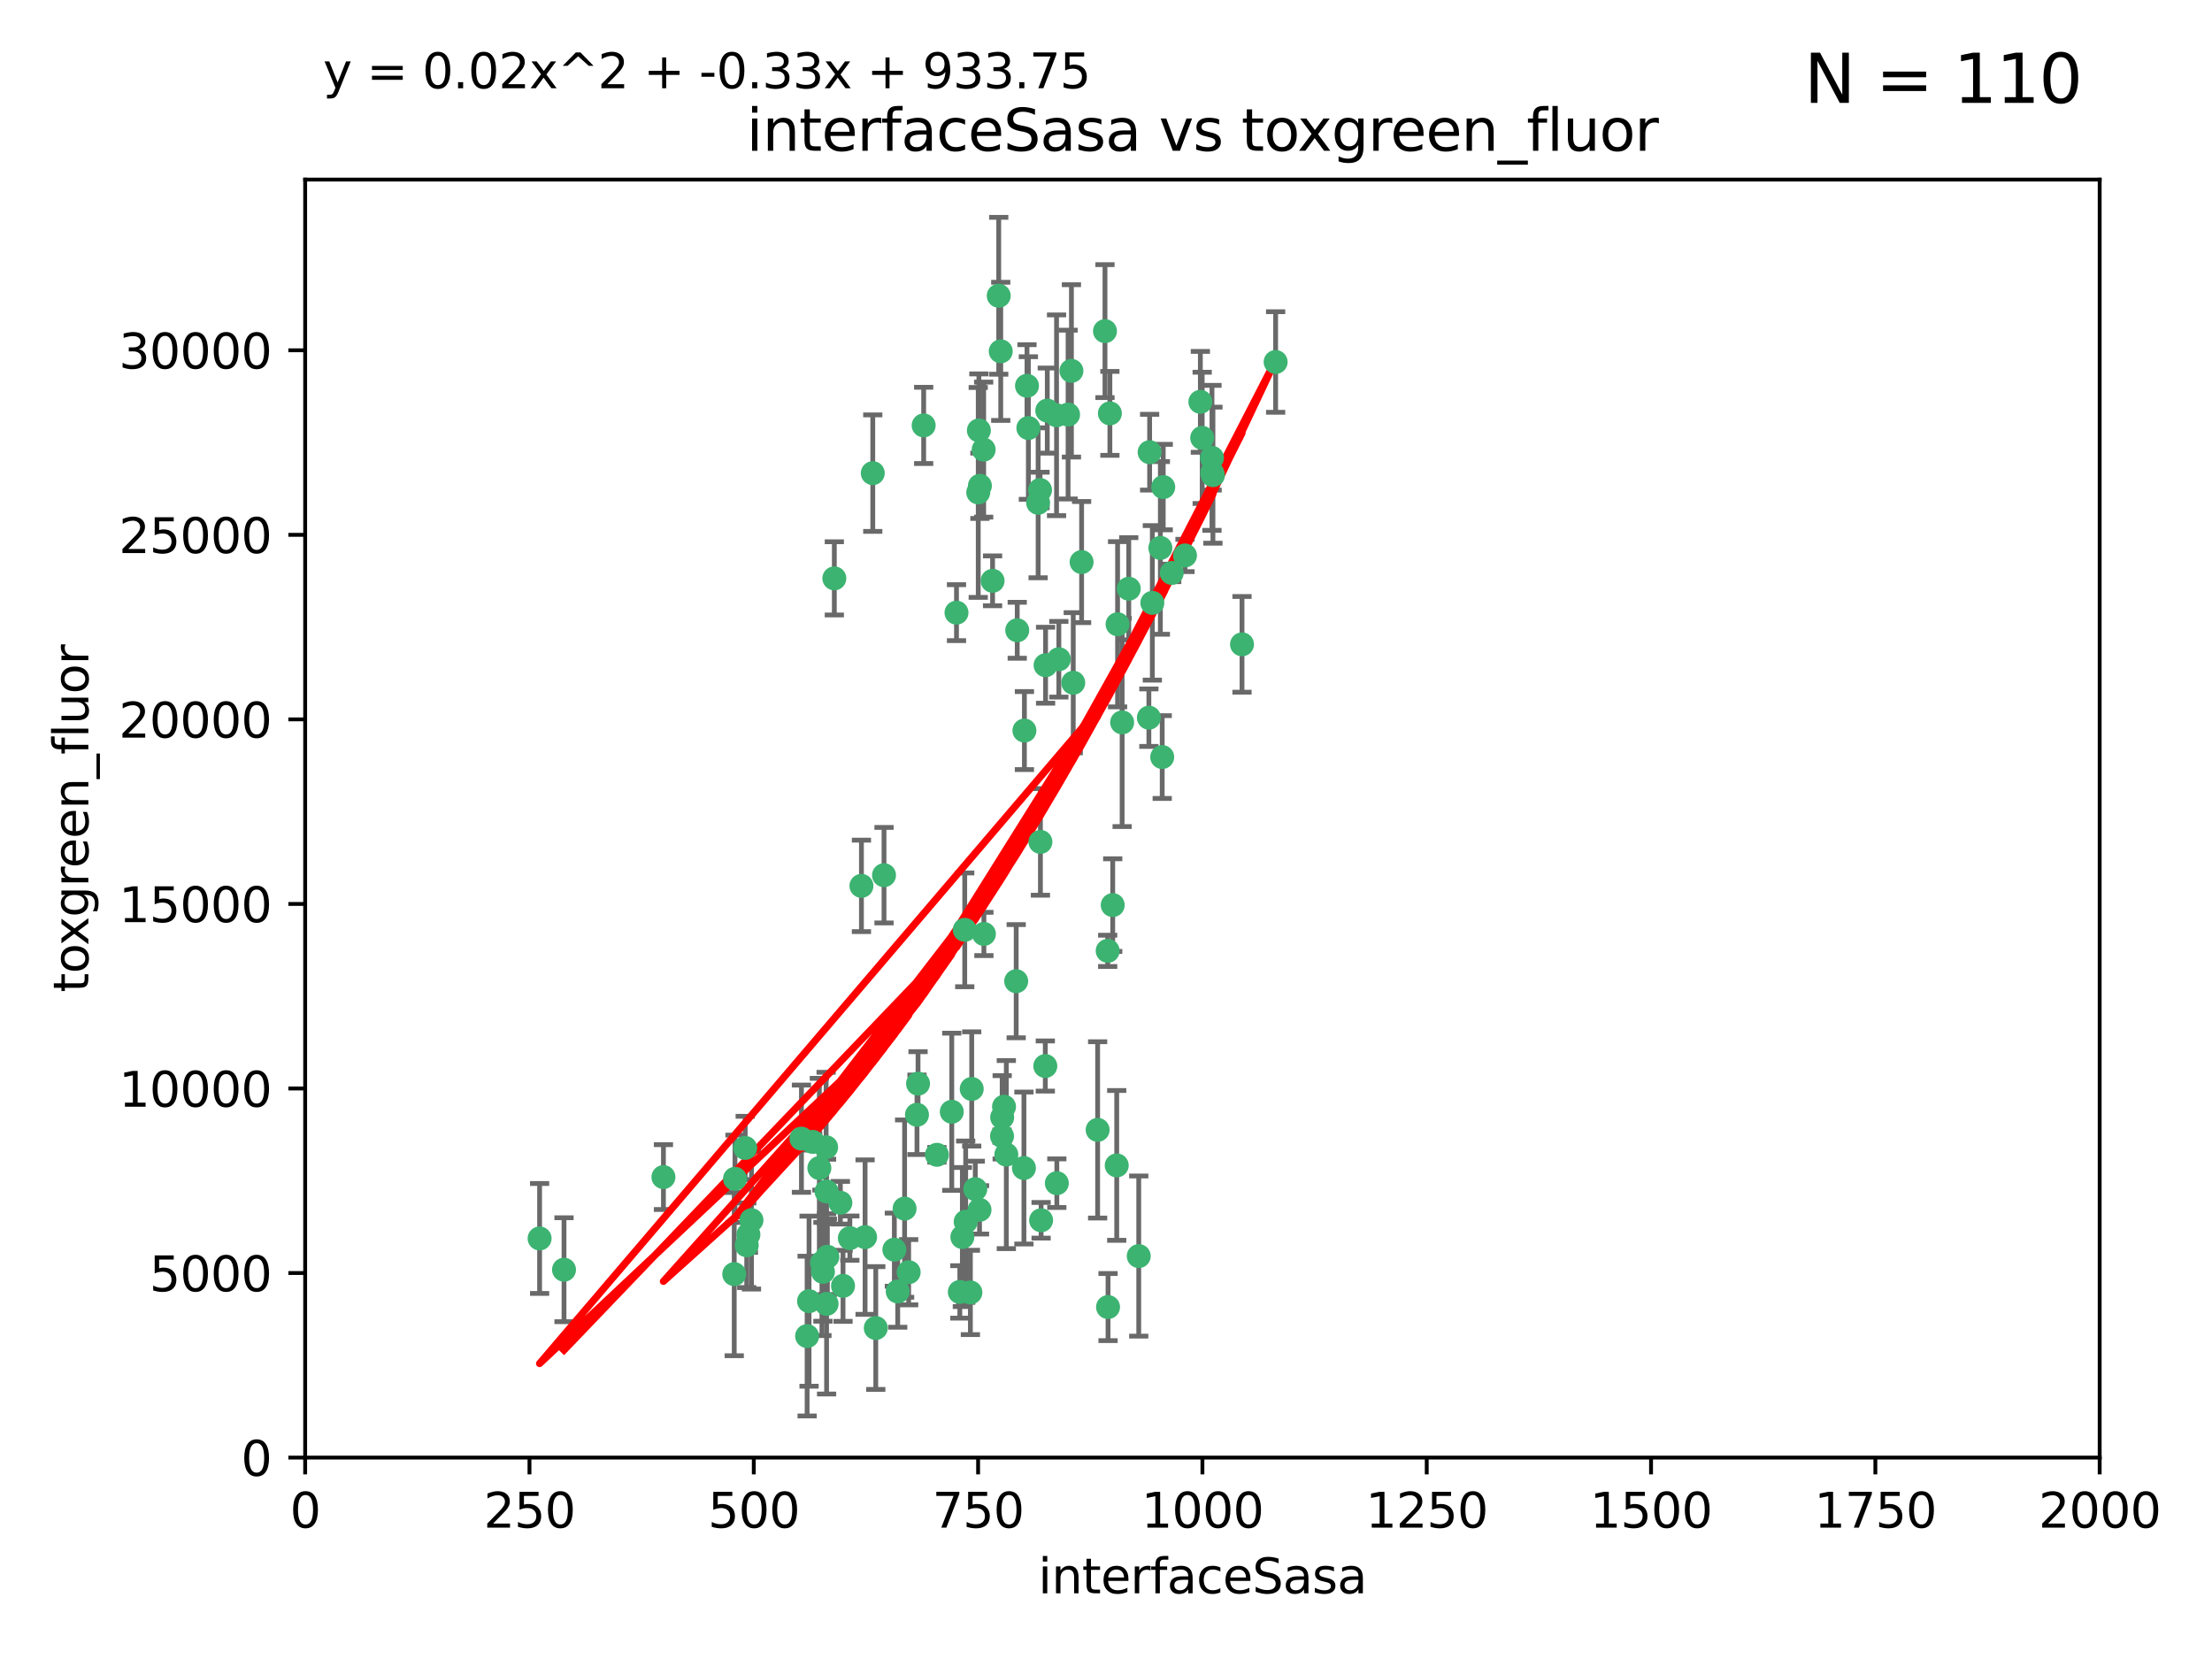 <?xml version="1.0" encoding="utf-8" standalone="no"?>
<!DOCTYPE svg PUBLIC "-//W3C//DTD SVG 1.1//EN"
  "http://www.w3.org/Graphics/SVG/1.1/DTD/svg11.dtd">
<svg xmlns:xlink="http://www.w3.org/1999/xlink" width="460.8pt" height="345.6pt" viewBox="0 0 460.8 345.6" xmlns="http://www.w3.org/2000/svg" version="1.1">
 <defs>
  <style type="text/css">*{stroke-linejoin: round; stroke-linecap: butt}</style>
 </defs>
 <g id="figure_1">
  <g id="patch_1">
   <path d="M 0 345.6 
L 460.8 345.6 
L 460.8 0 
L 0 0 
z
" style="fill: #ffffff"/>
  </g>
  <g id="axes_1">
   <g id="patch_2">
    <path d="M 63.571 303.64 
L 437.4 303.64 
L 437.4 37.411 
L 63.571 37.411 
z
" style="fill: #ffffff"/>
   </g>
   <g id="PathCollection_1">
    <defs>
     <path id="me86013739c" d="M 0 1.118 
C 0.297 1.118 0.581 1 0.791 0.791 
C 1 0.581 1.118 0.297 1.118 0 
C 1.118 -0.297 1 -0.581 0.791 -0.791 
C 0.581 -1 0.297 -1.118 0 -1.118 
C -0.297 -1.118 -0.581 -1 -0.791 -0.791 
C -1 -0.581 -1.118 -0.297 -1.118 0 
C -1.118 0.297 -1 0.581 -0.791 0.791 
C -0.581 1 -0.297 1.118 0 1.118 
z
" style="stroke: #3cb371"/>
    </defs>
    <g clip-path="url(#p138249c742)">
     <use xlink:href="#me86013739c" x="242.323" y="101.468" style="fill: #3cb371; stroke: #3cb371"/>
     <use xlink:href="#me86013739c" x="239.489" y="94.202" style="fill: #3cb371; stroke: #3cb371"/>
     <use xlink:href="#me86013739c" x="250.437" y="91.216" style="fill: #3cb371; stroke: #3cb371"/>
     <use xlink:href="#me86013739c" x="218.168" y="85.534" style="fill: #3cb371; stroke: #3cb371"/>
     <use xlink:href="#me86013739c" x="265.738" y="75.411" style="fill: #3cb371; stroke: #3cb371"/>
     <use xlink:href="#me86013739c" x="250.058" y="83.709" style="fill: #3cb371; stroke: #3cb371"/>
     <use xlink:href="#me86013739c" x="252.676" y="98.99" style="fill: #3cb371; stroke: #3cb371"/>
     <use xlink:href="#me86013739c" x="230.187" y="68.982" style="fill: #3cb371; stroke: #3cb371"/>
     <use xlink:href="#me86013739c" x="240.054" y="125.588" style="fill: #3cb371; stroke: #3cb371"/>
     <use xlink:href="#me86013739c" x="246.854" y="115.714" style="fill: #3cb371; stroke: #3cb371"/>
     <use xlink:href="#me86013739c" x="231.8" y="188.546" style="fill: #3cb371; stroke: #3cb371"/>
     <use xlink:href="#me86013739c" x="237.222" y="261.664" style="fill: #3cb371; stroke: #3cb371"/>
     <use xlink:href="#me86013739c" x="223.198" y="77.26" style="fill: #3cb371; stroke: #3cb371"/>
     <use xlink:href="#me86013739c" x="258.734" y="134.228" style="fill: #3cb371; stroke: #3cb371"/>
     <use xlink:href="#me86013739c" x="233.762" y="150.489" style="fill: #3cb371; stroke: #3cb371"/>
     <use xlink:href="#me86013739c" x="235.142" y="122.642" style="fill: #3cb371; stroke: #3cb371"/>
     <use xlink:href="#me86013739c" x="208.054" y="61.614" style="fill: #3cb371; stroke: #3cb371"/>
     <use xlink:href="#me86013739c" x="220.097" y="86.51" style="fill: #3cb371; stroke: #3cb371"/>
     <use xlink:href="#me86013739c" x="241.725" y="114.141" style="fill: #3cb371; stroke: #3cb371"/>
     <use xlink:href="#me86013739c" x="252.51" y="98.495" style="fill: #3cb371; stroke: #3cb371"/>
     <use xlink:href="#me86013739c" x="206.772" y="120.994" style="fill: #3cb371; stroke: #3cb371"/>
     <use xlink:href="#me86013739c" x="244.091" y="119.355" style="fill: #3cb371; stroke: #3cb371"/>
     <use xlink:href="#me86013739c" x="211.908" y="131.297" style="fill: #3cb371; stroke: #3cb371"/>
     <use xlink:href="#me86013739c" x="231.211" y="86.113" style="fill: #3cb371; stroke: #3cb371"/>
     <use xlink:href="#me86013739c" x="214.228" y="89.164" style="fill: #3cb371; stroke: #3cb371"/>
     <use xlink:href="#me86013739c" x="213.404" y="152.188" style="fill: #3cb371; stroke: #3cb371"/>
     <use xlink:href="#me86013739c" x="204.131" y="101.2" style="fill: #3cb371; stroke: #3cb371"/>
     <use xlink:href="#me86013739c" x="216.658" y="102.076" style="fill: #3cb371; stroke: #3cb371"/>
     <use xlink:href="#me86013739c" x="204.916" y="93.664" style="fill: #3cb371; stroke: #3cb371"/>
     <use xlink:href="#me86013739c" x="192.417" y="88.619" style="fill: #3cb371; stroke: #3cb371"/>
     <use xlink:href="#me86013739c" x="208.77" y="232.758" style="fill: #3cb371; stroke: #3cb371"/>
     <use xlink:href="#me86013739c" x="222.501" y="86.364" style="fill: #3cb371; stroke: #3cb371"/>
     <use xlink:href="#me86013739c" x="209.159" y="230.546" style="fill: #3cb371; stroke: #3cb371"/>
     <use xlink:href="#me86013739c" x="230.751" y="198.077" style="fill: #3cb371; stroke: #3cb371"/>
     <use xlink:href="#me86013739c" x="199.256" y="127.627" style="fill: #3cb371; stroke: #3cb371"/>
     <use xlink:href="#me86013739c" x="211.69" y="204.401" style="fill: #3cb371; stroke: #3cb371"/>
     <use xlink:href="#me86013739c" x="216.882" y="254.207" style="fill: #3cb371; stroke: #3cb371"/>
     <use xlink:href="#me86013739c" x="216.26" y="104.742" style="fill: #3cb371; stroke: #3cb371"/>
     <use xlink:href="#me86013739c" x="220.577" y="137.333" style="fill: #3cb371; stroke: #3cb371"/>
     <use xlink:href="#me86013739c" x="242.11" y="157.707" style="fill: #3cb371; stroke: #3cb371"/>
     <use xlink:href="#me86013739c" x="223.577" y="142.231" style="fill: #3cb371; stroke: #3cb371"/>
     <use xlink:href="#me86013739c" x="208.473" y="73.19" style="fill: #3cb371; stroke: #3cb371"/>
     <use xlink:href="#me86013739c" x="203.92" y="89.665" style="fill: #3cb371; stroke: #3cb371"/>
     <use xlink:href="#me86013739c" x="181.815" y="98.564" style="fill: #3cb371; stroke: #3cb371"/>
     <use xlink:href="#me86013739c" x="239.332" y="149.505" style="fill: #3cb371; stroke: #3cb371"/>
     <use xlink:href="#me86013739c" x="232.635" y="242.776" style="fill: #3cb371; stroke: #3cb371"/>
     <use xlink:href="#me86013739c" x="252.476" y="95.381" style="fill: #3cb371; stroke: #3cb371"/>
     <use xlink:href="#me86013739c" x="203.785" y="102.582" style="fill: #3cb371; stroke: #3cb371"/>
     <use xlink:href="#me86013739c" x="213.94" y="80.363" style="fill: #3cb371; stroke: #3cb371"/>
     <use xlink:href="#me86013739c" x="220.157" y="246.479" style="fill: #3cb371; stroke: #3cb371"/>
     <use xlink:href="#me86013739c" x="225.318" y="117.087" style="fill: #3cb371; stroke: #3cb371"/>
     <use xlink:href="#me86013739c" x="232.811" y="130.043" style="fill: #3cb371; stroke: #3cb371"/>
     <use xlink:href="#me86013739c" x="204.964" y="194.56" style="fill: #3cb371; stroke: #3cb371"/>
     <use xlink:href="#me86013739c" x="216.738" y="175.386" style="fill: #3cb371; stroke: #3cb371"/>
     <use xlink:href="#me86013739c" x="200.972" y="193.702" style="fill: #3cb371; stroke: #3cb371"/>
     <use xlink:href="#me86013739c" x="152.956" y="265.421" style="fill: #3cb371; stroke: #3cb371"/>
     <use xlink:href="#me86013739c" x="213.303" y="243.323" style="fill: #3cb371; stroke: #3cb371"/>
     <use xlink:href="#me86013739c" x="217.815" y="138.579" style="fill: #3cb371; stroke: #3cb371"/>
     <use xlink:href="#me86013739c" x="199.948" y="269.134" style="fill: #3cb371; stroke: #3cb371"/>
     <use xlink:href="#me86013739c" x="201.17" y="254.509" style="fill: #3cb371; stroke: #3cb371"/>
     <use xlink:href="#me86013739c" x="175.066" y="250.554" style="fill: #3cb371; stroke: #3cb371"/>
     <use xlink:href="#me86013739c" x="209.635" y="240.523" style="fill: #3cb371; stroke: #3cb371"/>
     <use xlink:href="#me86013739c" x="155.557" y="259.411" style="fill: #3cb371; stroke: #3cb371"/>
     <use xlink:href="#me86013739c" x="172.357" y="261.807" style="fill: #3cb371; stroke: #3cb371"/>
     <use xlink:href="#me86013739c" x="200.477" y="257.697" style="fill: #3cb371; stroke: #3cb371"/>
     <use xlink:href="#me86013739c" x="228.658" y="235.376" style="fill: #3cb371; stroke: #3cb371"/>
     <use xlink:href="#me86013739c" x="175.617" y="267.866" style="fill: #3cb371; stroke: #3cb371"/>
     <use xlink:href="#me86013739c" x="166.957" y="237.207" style="fill: #3cb371; stroke: #3cb371"/>
     <use xlink:href="#me86013739c" x="198.273" y="231.602" style="fill: #3cb371; stroke: #3cb371"/>
     <use xlink:href="#me86013739c" x="191.024" y="232.225" style="fill: #3cb371; stroke: #3cb371"/>
     <use xlink:href="#me86013739c" x="202.15" y="269.239" style="fill: #3cb371; stroke: #3cb371"/>
     <use xlink:href="#me86013739c" x="186.31" y="260.327" style="fill: #3cb371; stroke: #3cb371"/>
     <use xlink:href="#me86013739c" x="179.453" y="184.543" style="fill: #3cb371; stroke: #3cb371"/>
     <use xlink:href="#me86013739c" x="230.824" y="272.285" style="fill: #3cb371; stroke: #3cb371"/>
     <use xlink:href="#me86013739c" x="112.41" y="257.993" style="fill: #3cb371; stroke: #3cb371"/>
     <use xlink:href="#me86013739c" x="188.445" y="251.776" style="fill: #3cb371; stroke: #3cb371"/>
     <use xlink:href="#me86013739c" x="217.757" y="222.073" style="fill: #3cb371; stroke: #3cb371"/>
     <use xlink:href="#me86013739c" x="203.168" y="247.717" style="fill: #3cb371; stroke: #3cb371"/>
     <use xlink:href="#me86013739c" x="170.686" y="243.326" style="fill: #3cb371; stroke: #3cb371"/>
     <use xlink:href="#me86013739c" x="172.183" y="248.199" style="fill: #3cb371; stroke: #3cb371"/>
     <use xlink:href="#me86013739c" x="169.294" y="237.877" style="fill: #3cb371; stroke: #3cb371"/>
     <use xlink:href="#me86013739c" x="191.245" y="225.747" style="fill: #3cb371; stroke: #3cb371"/>
     <use xlink:href="#me86013739c" x="168.137" y="278.33" style="fill: #3cb371; stroke: #3cb371"/>
     <use xlink:href="#me86013739c" x="173.806" y="120.484" style="fill: #3cb371; stroke: #3cb371"/>
     <use xlink:href="#me86013739c" x="155.238" y="239.136" style="fill: #3cb371; stroke: #3cb371"/>
     <use xlink:href="#me86013739c" x="138.206" y="245.206" style="fill: #3cb371; stroke: #3cb371"/>
     <use xlink:href="#me86013739c" x="195.181" y="240.566" style="fill: #3cb371; stroke: #3cb371"/>
     <use xlink:href="#me86013739c" x="168.54" y="271.057" style="fill: #3cb371; stroke: #3cb371"/>
     <use xlink:href="#me86013739c" x="204.052" y="252.036" style="fill: #3cb371; stroke: #3cb371"/>
     <use xlink:href="#me86013739c" x="155.909" y="257.18" style="fill: #3cb371; stroke: #3cb371"/>
     <use xlink:href="#me86013739c" x="187.013" y="269.037" style="fill: #3cb371; stroke: #3cb371"/>
     <use xlink:href="#me86013739c" x="189.29" y="265.023" style="fill: #3cb371; stroke: #3cb371"/>
     <use xlink:href="#me86013739c" x="172.193" y="271.621" style="fill: #3cb371; stroke: #3cb371"/>
     <use xlink:href="#me86013739c" x="180.213" y="257.714" style="fill: #3cb371; stroke: #3cb371"/>
     <use xlink:href="#me86013739c" x="156.546" y="254.184" style="fill: #3cb371; stroke: #3cb371"/>
     <use xlink:href="#me86013739c" x="182.439" y="276.653" style="fill: #3cb371; stroke: #3cb371"/>
     <use xlink:href="#me86013739c" x="208.742" y="236.672" style="fill: #3cb371; stroke: #3cb371"/>
     <use xlink:href="#me86013739c" x="171.225" y="263.069" style="fill: #3cb371; stroke: #3cb371"/>
     <use xlink:href="#me86013739c" x="184.157" y="182.319" style="fill: #3cb371; stroke: #3cb371"/>
     <use xlink:href="#me86013739c" x="177.039" y="257.924" style="fill: #3cb371; stroke: #3cb371"/>
     <use xlink:href="#me86013739c" x="171.432" y="264.942" style="fill: #3cb371; stroke: #3cb371"/>
     <use xlink:href="#me86013739c" x="172.097" y="238.998" style="fill: #3cb371; stroke: #3cb371"/>
     <use xlink:href="#me86013739c" x="153.109" y="245.563" style="fill: #3cb371; stroke: #3cb371"/>
     <use xlink:href="#me86013739c" x="202.428" y="226.846" style="fill: #3cb371; stroke: #3cb371"/>
     <use xlink:href="#me86013739c" x="117.494" y="264.503" style="fill: #3cb371; stroke: #3cb371"/>
    </g>
   </g>
   <g id="matplotlib.axis_1">
    <g id="xtick_1">
     <g id="line2d_1">
      <defs>
       <path id="m3eb3ad95a0" d="M 0 0 
L 0 3.5 
" style="stroke: #000000; stroke-width: 0.8"/>
      </defs>
      <g>
       <use xlink:href="#m3eb3ad95a0" x="63.571" y="303.64" style="stroke: #000000; stroke-width: 0.8"/>
      </g>
     </g>
     <g id="text_1">
      <!-- 0 -->
      <g transform="translate(60.39 318.238)scale(0.1 -0.1)">
       <defs>
        <path id="DejaVuSans-30" d="M 2034 4250 
Q 1547 4250 1301 3770 
Q 1056 3291 1056 2328 
Q 1056 1369 1301 889 
Q 1547 409 2034 409 
Q 2525 409 2770 889 
Q 3016 1369 3016 2328 
Q 3016 3291 2770 3770 
Q 2525 4250 2034 4250 
z
M 2034 4750 
Q 2819 4750 3233 4129 
Q 3647 3509 3647 2328 
Q 3647 1150 3233 529 
Q 2819 -91 2034 -91 
Q 1250 -91 836 529 
Q 422 1150 422 2328 
Q 422 3509 836 4129 
Q 1250 4750 2034 4750 
z
" transform="scale(0.016)"/>
       </defs>
       <use xlink:href="#DejaVuSans-30"/>
      </g>
     </g>
    </g>
    <g id="xtick_2">
     <g id="line2d_2">
      <g>
       <use xlink:href="#m3eb3ad95a0" x="110.3" y="303.64" style="stroke: #000000; stroke-width: 0.8"/>
      </g>
     </g>
     <g id="text_2">
      <!-- 250 -->
      <g transform="translate(100.756 318.238)scale(0.1 -0.1)">
       <defs>
        <path id="DejaVuSans-32" d="M 1228 531 
L 3431 531 
L 3431 0 
L 469 0 
L 469 531 
Q 828 903 1448 1529 
Q 2069 2156 2228 2338 
Q 2531 2678 2651 2914 
Q 2772 3150 2772 3378 
Q 2772 3750 2511 3984 
Q 2250 4219 1831 4219 
Q 1534 4219 1204 4116 
Q 875 4013 500 3803 
L 500 4441 
Q 881 4594 1212 4672 
Q 1544 4750 1819 4750 
Q 2544 4750 2975 4387 
Q 3406 4025 3406 3419 
Q 3406 3131 3298 2873 
Q 3191 2616 2906 2266 
Q 2828 2175 2409 1742 
Q 1991 1309 1228 531 
z
" transform="scale(0.016)"/>
        <path id="DejaVuSans-35" d="M 691 4666 
L 3169 4666 
L 3169 4134 
L 1269 4134 
L 1269 2991 
Q 1406 3038 1543 3061 
Q 1681 3084 1819 3084 
Q 2600 3084 3056 2656 
Q 3513 2228 3513 1497 
Q 3513 744 3044 326 
Q 2575 -91 1722 -91 
Q 1428 -91 1123 -41 
Q 819 9 494 109 
L 494 744 
Q 775 591 1075 516 
Q 1375 441 1709 441 
Q 2250 441 2565 725 
Q 2881 1009 2881 1497 
Q 2881 1984 2565 2268 
Q 2250 2553 1709 2553 
Q 1456 2553 1204 2497 
Q 953 2441 691 2322 
L 691 4666 
z
" transform="scale(0.016)"/>
       </defs>
       <use xlink:href="#DejaVuSans-32"/>
       <use xlink:href="#DejaVuSans-35" x="63.623"/>
       <use xlink:href="#DejaVuSans-30" x="127.246"/>
      </g>
     </g>
    </g>
    <g id="xtick_3">
     <g id="line2d_3">
      <g>
       <use xlink:href="#m3eb3ad95a0" x="157.028" y="303.64" style="stroke: #000000; stroke-width: 0.8"/>
      </g>
     </g>
     <g id="text_3">
      <!-- 500 -->
      <g transform="translate(147.485 318.238)scale(0.1 -0.1)">
       <use xlink:href="#DejaVuSans-35"/>
       <use xlink:href="#DejaVuSans-30" x="63.623"/>
       <use xlink:href="#DejaVuSans-30" x="127.246"/>
      </g>
     </g>
    </g>
    <g id="xtick_4">
     <g id="line2d_4">
      <g>
       <use xlink:href="#m3eb3ad95a0" x="203.757" y="303.64" style="stroke: #000000; stroke-width: 0.8"/>
      </g>
     </g>
     <g id="text_4">
      <!-- 750 -->
      <g transform="translate(194.213 318.238)scale(0.1 -0.1)">
       <defs>
        <path id="DejaVuSans-37" d="M 525 4666 
L 3525 4666 
L 3525 4397 
L 1831 0 
L 1172 0 
L 2766 4134 
L 525 4134 
L 525 4666 
z
" transform="scale(0.016)"/>
       </defs>
       <use xlink:href="#DejaVuSans-37"/>
       <use xlink:href="#DejaVuSans-35" x="63.623"/>
       <use xlink:href="#DejaVuSans-30" x="127.246"/>
      </g>
     </g>
    </g>
    <g id="xtick_5">
     <g id="line2d_5">
      <g>
       <use xlink:href="#m3eb3ad95a0" x="250.486" y="303.64" style="stroke: #000000; stroke-width: 0.8"/>
      </g>
     </g>
     <g id="text_5">
      <!-- 1000 -->
      <g transform="translate(237.761 318.238)scale(0.1 -0.1)">
       <defs>
        <path id="DejaVuSans-31" d="M 794 531 
L 1825 531 
L 1825 4091 
L 703 3866 
L 703 4441 
L 1819 4666 
L 2450 4666 
L 2450 531 
L 3481 531 
L 3481 0 
L 794 0 
L 794 531 
z
" transform="scale(0.016)"/>
       </defs>
       <use xlink:href="#DejaVuSans-31"/>
       <use xlink:href="#DejaVuSans-30" x="63.623"/>
       <use xlink:href="#DejaVuSans-30" x="127.246"/>
       <use xlink:href="#DejaVuSans-30" x="190.869"/>
      </g>
     </g>
    </g>
    <g id="xtick_6">
     <g id="line2d_6">
      <g>
       <use xlink:href="#m3eb3ad95a0" x="297.214" y="303.64" style="stroke: #000000; stroke-width: 0.8"/>
      </g>
     </g>
     <g id="text_6">
      <!-- 1250 -->
      <g transform="translate(284.489 318.238)scale(0.1 -0.1)">
       <use xlink:href="#DejaVuSans-31"/>
       <use xlink:href="#DejaVuSans-32" x="63.623"/>
       <use xlink:href="#DejaVuSans-35" x="127.246"/>
       <use xlink:href="#DejaVuSans-30" x="190.869"/>
      </g>
     </g>
    </g>
    <g id="xtick_7">
     <g id="line2d_7">
      <g>
       <use xlink:href="#m3eb3ad95a0" x="343.943" y="303.64" style="stroke: #000000; stroke-width: 0.8"/>
      </g>
     </g>
     <g id="text_7">
      <!-- 1500 -->
      <g transform="translate(331.218 318.238)scale(0.1 -0.1)">
       <use xlink:href="#DejaVuSans-31"/>
       <use xlink:href="#DejaVuSans-35" x="63.623"/>
       <use xlink:href="#DejaVuSans-30" x="127.246"/>
       <use xlink:href="#DejaVuSans-30" x="190.869"/>
      </g>
     </g>
    </g>
    <g id="xtick_8">
     <g id="line2d_8">
      <g>
       <use xlink:href="#m3eb3ad95a0" x="390.671" y="303.64" style="stroke: #000000; stroke-width: 0.8"/>
      </g>
     </g>
     <g id="text_8">
      <!-- 1750 -->
      <g transform="translate(377.946 318.238)scale(0.1 -0.1)">
       <use xlink:href="#DejaVuSans-31"/>
       <use xlink:href="#DejaVuSans-37" x="63.623"/>
       <use xlink:href="#DejaVuSans-35" x="127.246"/>
       <use xlink:href="#DejaVuSans-30" x="190.869"/>
      </g>
     </g>
    </g>
    <g id="xtick_9">
     <g id="line2d_9">
      <g>
       <use xlink:href="#m3eb3ad95a0" x="437.4" y="303.64" style="stroke: #000000; stroke-width: 0.8"/>
      </g>
     </g>
     <g id="text_9">
      <!-- 2000 -->
      <g transform="translate(424.675 318.238)scale(0.1 -0.1)">
       <use xlink:href="#DejaVuSans-32"/>
       <use xlink:href="#DejaVuSans-30" x="63.623"/>
       <use xlink:href="#DejaVuSans-30" x="127.246"/>
       <use xlink:href="#DejaVuSans-30" x="190.869"/>
      </g>
     </g>
    </g>
    <g id="text_10">
     <!-- interfaceSasa -->
     <g transform="translate(216.279 331.917)scale(0.1 -0.1)">
      <defs>
       <path id="DejaVuSans-69" d="M 603 3500 
L 1178 3500 
L 1178 0 
L 603 0 
L 603 3500 
z
M 603 4863 
L 1178 4863 
L 1178 4134 
L 603 4134 
L 603 4863 
z
" transform="scale(0.016)"/>
       <path id="DejaVuSans-6e" d="M 3513 2113 
L 3513 0 
L 2938 0 
L 2938 2094 
Q 2938 2591 2744 2837 
Q 2550 3084 2163 3084 
Q 1697 3084 1428 2787 
Q 1159 2491 1159 1978 
L 1159 0 
L 581 0 
L 581 3500 
L 1159 3500 
L 1159 2956 
Q 1366 3272 1645 3428 
Q 1925 3584 2291 3584 
Q 2894 3584 3203 3211 
Q 3513 2838 3513 2113 
z
" transform="scale(0.016)"/>
       <path id="DejaVuSans-74" d="M 1172 4494 
L 1172 3500 
L 2356 3500 
L 2356 3053 
L 1172 3053 
L 1172 1153 
Q 1172 725 1289 603 
Q 1406 481 1766 481 
L 2356 481 
L 2356 0 
L 1766 0 
Q 1100 0 847 248 
Q 594 497 594 1153 
L 594 3053 
L 172 3053 
L 172 3500 
L 594 3500 
L 594 4494 
L 1172 4494 
z
" transform="scale(0.016)"/>
       <path id="DejaVuSans-65" d="M 3597 1894 
L 3597 1613 
L 953 1613 
Q 991 1019 1311 708 
Q 1631 397 2203 397 
Q 2534 397 2845 478 
Q 3156 559 3463 722 
L 3463 178 
Q 3153 47 2828 -22 
Q 2503 -91 2169 -91 
Q 1331 -91 842 396 
Q 353 884 353 1716 
Q 353 2575 817 3079 
Q 1281 3584 2069 3584 
Q 2775 3584 3186 3129 
Q 3597 2675 3597 1894 
z
M 3022 2063 
Q 3016 2534 2758 2815 
Q 2500 3097 2075 3097 
Q 1594 3097 1305 2825 
Q 1016 2553 972 2059 
L 3022 2063 
z
" transform="scale(0.016)"/>
       <path id="DejaVuSans-72" d="M 2631 2963 
Q 2534 3019 2420 3045 
Q 2306 3072 2169 3072 
Q 1681 3072 1420 2755 
Q 1159 2438 1159 1844 
L 1159 0 
L 581 0 
L 581 3500 
L 1159 3500 
L 1159 2956 
Q 1341 3275 1631 3429 
Q 1922 3584 2338 3584 
Q 2397 3584 2469 3576 
Q 2541 3569 2628 3553 
L 2631 2963 
z
" transform="scale(0.016)"/>
       <path id="DejaVuSans-66" d="M 2375 4863 
L 2375 4384 
L 1825 4384 
Q 1516 4384 1395 4259 
Q 1275 4134 1275 3809 
L 1275 3500 
L 2222 3500 
L 2222 3053 
L 1275 3053 
L 1275 0 
L 697 0 
L 697 3053 
L 147 3053 
L 147 3500 
L 697 3500 
L 697 3744 
Q 697 4328 969 4595 
Q 1241 4863 1831 4863 
L 2375 4863 
z
" transform="scale(0.016)"/>
       <path id="DejaVuSans-61" d="M 2194 1759 
Q 1497 1759 1228 1600 
Q 959 1441 959 1056 
Q 959 750 1161 570 
Q 1363 391 1709 391 
Q 2188 391 2477 730 
Q 2766 1069 2766 1631 
L 2766 1759 
L 2194 1759 
z
M 3341 1997 
L 3341 0 
L 2766 0 
L 2766 531 
Q 2569 213 2275 61 
Q 1981 -91 1556 -91 
Q 1019 -91 701 211 
Q 384 513 384 1019 
Q 384 1609 779 1909 
Q 1175 2209 1959 2209 
L 2766 2209 
L 2766 2266 
Q 2766 2663 2505 2880 
Q 2244 3097 1772 3097 
Q 1472 3097 1187 3025 
Q 903 2953 641 2809 
L 641 3341 
Q 956 3463 1253 3523 
Q 1550 3584 1831 3584 
Q 2591 3584 2966 3190 
Q 3341 2797 3341 1997 
z
" transform="scale(0.016)"/>
       <path id="DejaVuSans-63" d="M 3122 3366 
L 3122 2828 
Q 2878 2963 2633 3030 
Q 2388 3097 2138 3097 
Q 1578 3097 1268 2742 
Q 959 2388 959 1747 
Q 959 1106 1268 751 
Q 1578 397 2138 397 
Q 2388 397 2633 464 
Q 2878 531 3122 666 
L 3122 134 
Q 2881 22 2623 -34 
Q 2366 -91 2075 -91 
Q 1284 -91 818 406 
Q 353 903 353 1747 
Q 353 2603 823 3093 
Q 1294 3584 2113 3584 
Q 2378 3584 2631 3529 
Q 2884 3475 3122 3366 
z
" transform="scale(0.016)"/>
       <path id="DejaVuSans-53" d="M 3425 4513 
L 3425 3897 
Q 3066 4069 2747 4153 
Q 2428 4238 2131 4238 
Q 1616 4238 1336 4038 
Q 1056 3838 1056 3469 
Q 1056 3159 1242 3001 
Q 1428 2844 1947 2747 
L 2328 2669 
Q 3034 2534 3370 2195 
Q 3706 1856 3706 1288 
Q 3706 609 3251 259 
Q 2797 -91 1919 -91 
Q 1588 -91 1214 -16 
Q 841 59 441 206 
L 441 856 
Q 825 641 1194 531 
Q 1563 422 1919 422 
Q 2459 422 2753 634 
Q 3047 847 3047 1241 
Q 3047 1584 2836 1778 
Q 2625 1972 2144 2069 
L 1759 2144 
Q 1053 2284 737 2584 
Q 422 2884 422 3419 
Q 422 4038 858 4394 
Q 1294 4750 2059 4750 
Q 2388 4750 2728 4690 
Q 3069 4631 3425 4513 
z
" transform="scale(0.016)"/>
       <path id="DejaVuSans-73" d="M 2834 3397 
L 2834 2853 
Q 2591 2978 2328 3040 
Q 2066 3103 1784 3103 
Q 1356 3103 1142 2972 
Q 928 2841 928 2578 
Q 928 2378 1081 2264 
Q 1234 2150 1697 2047 
L 1894 2003 
Q 2506 1872 2764 1633 
Q 3022 1394 3022 966 
Q 3022 478 2636 193 
Q 2250 -91 1575 -91 
Q 1294 -91 989 -36 
Q 684 19 347 128 
L 347 722 
Q 666 556 975 473 
Q 1284 391 1588 391 
Q 1994 391 2212 530 
Q 2431 669 2431 922 
Q 2431 1156 2273 1281 
Q 2116 1406 1581 1522 
L 1381 1569 
Q 847 1681 609 1914 
Q 372 2147 372 2553 
Q 372 3047 722 3315 
Q 1072 3584 1716 3584 
Q 2034 3584 2315 3537 
Q 2597 3491 2834 3397 
z
" transform="scale(0.016)"/>
      </defs>
      <use xlink:href="#DejaVuSans-69"/>
      <use xlink:href="#DejaVuSans-6e" x="27.783"/>
      <use xlink:href="#DejaVuSans-74" x="91.162"/>
      <use xlink:href="#DejaVuSans-65" x="130.371"/>
      <use xlink:href="#DejaVuSans-72" x="191.895"/>
      <use xlink:href="#DejaVuSans-66" x="233.008"/>
      <use xlink:href="#DejaVuSans-61" x="268.213"/>
      <use xlink:href="#DejaVuSans-63" x="329.492"/>
      <use xlink:href="#DejaVuSans-65" x="384.473"/>
      <use xlink:href="#DejaVuSans-53" x="445.996"/>
      <use xlink:href="#DejaVuSans-61" x="509.473"/>
      <use xlink:href="#DejaVuSans-73" x="570.752"/>
      <use xlink:href="#DejaVuSans-61" x="622.852"/>
     </g>
    </g>
   </g>
   <g id="matplotlib.axis_2">
    <g id="ytick_1">
     <g id="line2d_10">
      <defs>
       <path id="mf87fa82ff0" d="M 0 0 
L -3.5 0 
" style="stroke: #000000; stroke-width: 0.8"/>
      </defs>
      <g>
       <use xlink:href="#mf87fa82ff0" x="63.571" y="303.64" style="stroke: #000000; stroke-width: 0.8"/>
      </g>
     </g>
     <g id="text_11">
      <!-- 0 -->
      <g transform="translate(50.209 307.439)scale(0.1 -0.1)">
       <use xlink:href="#DejaVuSans-30"/>
      </g>
     </g>
    </g>
    <g id="ytick_2">
     <g id="line2d_11">
      <g>
       <use xlink:href="#mf87fa82ff0" x="63.571" y="265.195" style="stroke: #000000; stroke-width: 0.8"/>
      </g>
     </g>
     <g id="text_12">
      <!-- 5000 -->
      <g transform="translate(31.121 268.994)scale(0.1 -0.1)">
       <use xlink:href="#DejaVuSans-35"/>
       <use xlink:href="#DejaVuSans-30" x="63.623"/>
       <use xlink:href="#DejaVuSans-30" x="127.246"/>
       <use xlink:href="#DejaVuSans-30" x="190.869"/>
      </g>
     </g>
    </g>
    <g id="ytick_3">
     <g id="line2d_12">
      <g>
       <use xlink:href="#mf87fa82ff0" x="63.571" y="226.75" style="stroke: #000000; stroke-width: 0.8"/>
      </g>
     </g>
     <g id="text_13">
      <!-- 10000 -->
      <g transform="translate(24.759 230.549)scale(0.1 -0.1)">
       <use xlink:href="#DejaVuSans-31"/>
       <use xlink:href="#DejaVuSans-30" x="63.623"/>
       <use xlink:href="#DejaVuSans-30" x="127.246"/>
       <use xlink:href="#DejaVuSans-30" x="190.869"/>
       <use xlink:href="#DejaVuSans-30" x="254.492"/>
      </g>
     </g>
    </g>
    <g id="ytick_4">
     <g id="line2d_13">
      <g>
       <use xlink:href="#mf87fa82ff0" x="63.571" y="188.305" style="stroke: #000000; stroke-width: 0.8"/>
      </g>
     </g>
     <g id="text_14">
      <!-- 15000 -->
      <g transform="translate(24.759 192.104)scale(0.1 -0.1)">
       <use xlink:href="#DejaVuSans-31"/>
       <use xlink:href="#DejaVuSans-35" x="63.623"/>
       <use xlink:href="#DejaVuSans-30" x="127.246"/>
       <use xlink:href="#DejaVuSans-30" x="190.869"/>
       <use xlink:href="#DejaVuSans-30" x="254.492"/>
      </g>
     </g>
    </g>
    <g id="ytick_5">
     <g id="line2d_14">
      <g>
       <use xlink:href="#mf87fa82ff0" x="63.571" y="149.86" style="stroke: #000000; stroke-width: 0.8"/>
      </g>
     </g>
     <g id="text_15">
      <!-- 20000 -->
      <g transform="translate(24.759 153.659)scale(0.1 -0.1)">
       <use xlink:href="#DejaVuSans-32"/>
       <use xlink:href="#DejaVuSans-30" x="63.623"/>
       <use xlink:href="#DejaVuSans-30" x="127.246"/>
       <use xlink:href="#DejaVuSans-30" x="190.869"/>
       <use xlink:href="#DejaVuSans-30" x="254.492"/>
      </g>
     </g>
    </g>
    <g id="ytick_6">
     <g id="line2d_15">
      <g>
       <use xlink:href="#mf87fa82ff0" x="63.571" y="111.415" style="stroke: #000000; stroke-width: 0.8"/>
      </g>
     </g>
     <g id="text_16">
      <!-- 25000 -->
      <g transform="translate(24.759 115.214)scale(0.1 -0.1)">
       <use xlink:href="#DejaVuSans-32"/>
       <use xlink:href="#DejaVuSans-35" x="63.623"/>
       <use xlink:href="#DejaVuSans-30" x="127.246"/>
       <use xlink:href="#DejaVuSans-30" x="190.869"/>
       <use xlink:href="#DejaVuSans-30" x="254.492"/>
      </g>
     </g>
    </g>
    <g id="ytick_7">
     <g id="line2d_16">
      <g>
       <use xlink:href="#mf87fa82ff0" x="63.571" y="72.97" style="stroke: #000000; stroke-width: 0.8"/>
      </g>
     </g>
     <g id="text_17">
      <!-- 30000 -->
      <g transform="translate(24.759 76.769)scale(0.1 -0.1)">
       <defs>
        <path id="DejaVuSans-33" d="M 2597 2516 
Q 3050 2419 3304 2112 
Q 3559 1806 3559 1356 
Q 3559 666 3084 287 
Q 2609 -91 1734 -91 
Q 1441 -91 1130 -33 
Q 819 25 488 141 
L 488 750 
Q 750 597 1062 519 
Q 1375 441 1716 441 
Q 2309 441 2620 675 
Q 2931 909 2931 1356 
Q 2931 1769 2642 2001 
Q 2353 2234 1838 2234 
L 1294 2234 
L 1294 2753 
L 1863 2753 
Q 2328 2753 2575 2939 
Q 2822 3125 2822 3475 
Q 2822 3834 2567 4026 
Q 2313 4219 1838 4219 
Q 1578 4219 1281 4162 
Q 984 4106 628 3988 
L 628 4550 
Q 988 4650 1302 4700 
Q 1616 4750 1894 4750 
Q 2613 4750 3031 4423 
Q 3450 4097 3450 3541 
Q 3450 3153 3228 2886 
Q 3006 2619 2597 2516 
z
" transform="scale(0.016)"/>
       </defs>
       <use xlink:href="#DejaVuSans-33"/>
       <use xlink:href="#DejaVuSans-30" x="63.623"/>
       <use xlink:href="#DejaVuSans-30" x="127.246"/>
       <use xlink:href="#DejaVuSans-30" x="190.869"/>
       <use xlink:href="#DejaVuSans-30" x="254.492"/>
      </g>
     </g>
    </g>
    <g id="text_18">
     <!-- toxgreen_fluor -->
     <g transform="translate(18.401 206.72)rotate(-90)scale(0.1 -0.1)">
      <defs>
       <path id="DejaVuSans-6f" d="M 1959 3097 
Q 1497 3097 1228 2736 
Q 959 2375 959 1747 
Q 959 1119 1226 758 
Q 1494 397 1959 397 
Q 2419 397 2687 759 
Q 2956 1122 2956 1747 
Q 2956 2369 2687 2733 
Q 2419 3097 1959 3097 
z
M 1959 3584 
Q 2709 3584 3137 3096 
Q 3566 2609 3566 1747 
Q 3566 888 3137 398 
Q 2709 -91 1959 -91 
Q 1206 -91 779 398 
Q 353 888 353 1747 
Q 353 2609 779 3096 
Q 1206 3584 1959 3584 
z
" transform="scale(0.016)"/>
       <path id="DejaVuSans-78" d="M 3513 3500 
L 2247 1797 
L 3578 0 
L 2900 0 
L 1881 1375 
L 863 0 
L 184 0 
L 1544 1831 
L 300 3500 
L 978 3500 
L 1906 2253 
L 2834 3500 
L 3513 3500 
z
" transform="scale(0.016)"/>
       <path id="DejaVuSans-67" d="M 2906 1791 
Q 2906 2416 2648 2759 
Q 2391 3103 1925 3103 
Q 1463 3103 1205 2759 
Q 947 2416 947 1791 
Q 947 1169 1205 825 
Q 1463 481 1925 481 
Q 2391 481 2648 825 
Q 2906 1169 2906 1791 
z
M 3481 434 
Q 3481 -459 3084 -895 
Q 2688 -1331 1869 -1331 
Q 1566 -1331 1297 -1286 
Q 1028 -1241 775 -1147 
L 775 -588 
Q 1028 -725 1275 -790 
Q 1522 -856 1778 -856 
Q 2344 -856 2625 -561 
Q 2906 -266 2906 331 
L 2906 616 
Q 2728 306 2450 153 
Q 2172 0 1784 0 
Q 1141 0 747 490 
Q 353 981 353 1791 
Q 353 2603 747 3093 
Q 1141 3584 1784 3584 
Q 2172 3584 2450 3431 
Q 2728 3278 2906 2969 
L 2906 3500 
L 3481 3500 
L 3481 434 
z
" transform="scale(0.016)"/>
       <path id="DejaVuSans-5f" d="M 3263 -1063 
L 3263 -1509 
L -63 -1509 
L -63 -1063 
L 3263 -1063 
z
" transform="scale(0.016)"/>
       <path id="DejaVuSans-6c" d="M 603 4863 
L 1178 4863 
L 1178 0 
L 603 0 
L 603 4863 
z
" transform="scale(0.016)"/>
       <path id="DejaVuSans-75" d="M 544 1381 
L 544 3500 
L 1119 3500 
L 1119 1403 
Q 1119 906 1312 657 
Q 1506 409 1894 409 
Q 2359 409 2629 706 
Q 2900 1003 2900 1516 
L 2900 3500 
L 3475 3500 
L 3475 0 
L 2900 0 
L 2900 538 
Q 2691 219 2414 64 
Q 2138 -91 1772 -91 
Q 1169 -91 856 284 
Q 544 659 544 1381 
z
M 1991 3584 
L 1991 3584 
z
" transform="scale(0.016)"/>
      </defs>
      <use xlink:href="#DejaVuSans-74"/>
      <use xlink:href="#DejaVuSans-6f" x="39.209"/>
      <use xlink:href="#DejaVuSans-78" x="97.266"/>
      <use xlink:href="#DejaVuSans-67" x="156.445"/>
      <use xlink:href="#DejaVuSans-72" x="219.922"/>
      <use xlink:href="#DejaVuSans-65" x="258.785"/>
      <use xlink:href="#DejaVuSans-65" x="320.309"/>
      <use xlink:href="#DejaVuSans-6e" x="381.832"/>
      <use xlink:href="#DejaVuSans-5f" x="445.211"/>
      <use xlink:href="#DejaVuSans-66" x="495.211"/>
      <use xlink:href="#DejaVuSans-6c" x="530.416"/>
      <use xlink:href="#DejaVuSans-75" x="558.199"/>
      <use xlink:href="#DejaVuSans-6f" x="621.578"/>
      <use xlink:href="#DejaVuSans-72" x="682.76"/>
     </g>
    </g>
   </g>
   <g id="LineCollection_1">
    <path d="M 242.323 110.372 
L 242.323 92.564 
" clip-path="url(#p138249c742)" style="fill: none; stroke: #696969"/>
    <path d="M 239.489 102.092 
L 239.489 86.312 
" clip-path="url(#p138249c742)" style="fill: none; stroke: #696969"/>
    <path d="M 250.437 104.885 
L 250.437 77.547 
" clip-path="url(#p138249c742)" style="fill: none; stroke: #696969"/>
    <path d="M 218.168 94.397 
L 218.168 76.671 
" clip-path="url(#p138249c742)" style="fill: none; stroke: #696969"/>
    <path d="M 265.738 85.887 
L 265.738 64.935 
" clip-path="url(#p138249c742)" style="fill: none; stroke: #696969"/>
    <path d="M 250.058 94.216 
L 250.058 73.202 
" clip-path="url(#p138249c742)" style="fill: none; stroke: #696969"/>
    <path d="M 252.676 113.16 
L 252.676 84.82 
" clip-path="url(#p138249c742)" style="fill: none; stroke: #696969"/>
    <path d="M 230.187 82.829 
L 230.187 55.134 
" clip-path="url(#p138249c742)" style="fill: none; stroke: #696969"/>
    <path d="M 240.054 141.679 
L 240.054 109.496 
" clip-path="url(#p138249c742)" style="fill: none; stroke: #696969"/>
    <path d="M 246.854 119.079 
L 246.854 112.349 
" clip-path="url(#p138249c742)" style="fill: none; stroke: #696969"/>
    <path d="M 231.8 198.193 
L 231.8 178.899 
" clip-path="url(#p138249c742)" style="fill: none; stroke: #696969"/>
    <path d="M 237.222 278.345 
L 237.222 244.983 
" clip-path="url(#p138249c742)" style="fill: none; stroke: #696969"/>
    <path d="M 223.198 95.211 
L 223.198 59.31 
" clip-path="url(#p138249c742)" style="fill: none; stroke: #696969"/>
    <path d="M 258.734 144.19 
L 258.734 124.265 
" clip-path="url(#p138249c742)" style="fill: none; stroke: #696969"/>
    <path d="M 233.762 172.182 
L 233.762 128.796 
" clip-path="url(#p138249c742)" style="fill: none; stroke: #696969"/>
    <path d="M 235.142 133.287 
L 235.142 111.997 
" clip-path="url(#p138249c742)" style="fill: none; stroke: #696969"/>
    <path d="M 208.054 77.955 
L 208.054 45.272 
" clip-path="url(#p138249c742)" style="fill: none; stroke: #696969"/>
    <path d="M 220.097 107.42 
L 220.097 65.6 
" clip-path="url(#p138249c742)" style="fill: none; stroke: #696969"/>
    <path d="M 241.725 132.129 
L 241.725 96.152 
" clip-path="url(#p138249c742)" style="fill: none; stroke: #696969"/>
    <path d="M 252.51 102.092 
L 252.51 94.897 
" clip-path="url(#p138249c742)" style="fill: none; stroke: #696969"/>
    <path d="M 206.772 126.186 
L 206.772 115.801 
" clip-path="url(#p138249c742)" style="fill: none; stroke: #696969"/>
    <path d="M 244.091 121.182 
L 244.091 117.527 
" clip-path="url(#p138249c742)" style="fill: none; stroke: #696969"/>
    <path d="M 211.908 137.123 
L 211.908 125.47 
" clip-path="url(#p138249c742)" style="fill: none; stroke: #696969"/>
    <path d="M 231.211 94.856 
L 231.211 77.37 
" clip-path="url(#p138249c742)" style="fill: none; stroke: #696969"/>
    <path d="M 214.228 104.019 
L 214.228 74.308 
" clip-path="url(#p138249c742)" style="fill: none; stroke: #696969"/>
    <path d="M 213.404 160.312 
L 213.404 144.065 
" clip-path="url(#p138249c742)" style="fill: none; stroke: #696969"/>
    <path d="M 204.131 108.006 
L 204.131 94.394 
" clip-path="url(#p138249c742)" style="fill: none; stroke: #696969"/>
    <path d="M 216.658 105.78 
L 216.658 98.372 
" clip-path="url(#p138249c742)" style="fill: none; stroke: #696969"/>
    <path d="M 204.916 107.725 
L 204.916 79.603 
" clip-path="url(#p138249c742)" style="fill: none; stroke: #696969"/>
    <path d="M 192.417 96.56 
L 192.417 80.678 
" clip-path="url(#p138249c742)" style="fill: none; stroke: #696969"/>
    <path d="M 208.77 241.436 
L 208.77 224.081 
" clip-path="url(#p138249c742)" style="fill: none; stroke: #696969"/>
    <path d="M 222.501 103.946 
L 222.501 68.783 
" clip-path="url(#p138249c742)" style="fill: none; stroke: #696969"/>
    <path d="M 209.159 231.354 
L 209.159 229.738 
" clip-path="url(#p138249c742)" style="fill: none; stroke: #696969"/>
    <path d="M 230.751 201.336 
L 230.751 194.819 
" clip-path="url(#p138249c742)" style="fill: none; stroke: #696969"/>
    <path d="M 199.256 133.453 
L 199.256 121.8 
" clip-path="url(#p138249c742)" style="fill: none; stroke: #696969"/>
    <path d="M 211.69 216.192 
L 211.69 192.61 
" clip-path="url(#p138249c742)" style="fill: none; stroke: #696969"/>
    <path d="M 216.882 257.92 
L 216.882 250.494 
" clip-path="url(#p138249c742)" style="fill: none; stroke: #696969"/>
    <path d="M 216.26 120.361 
L 216.26 89.123 
" clip-path="url(#p138249c742)" style="fill: none; stroke: #696969"/>
    <path d="M 220.577 145.213 
L 220.577 129.454 
" clip-path="url(#p138249c742)" style="fill: none; stroke: #696969"/>
    <path d="M 242.11 166.332 
L 242.11 149.083 
" clip-path="url(#p138249c742)" style="fill: none; stroke: #696969"/>
    <path d="M 223.577 156.832 
L 223.577 127.629 
" clip-path="url(#p138249c742)" style="fill: none; stroke: #696969"/>
    <path d="M 208.473 87.579 
L 208.473 58.8 
" clip-path="url(#p138249c742)" style="fill: none; stroke: #696969"/>
    <path d="M 203.92 101.437 
L 203.92 77.894 
" clip-path="url(#p138249c742)" style="fill: none; stroke: #696969"/>
    <path d="M 181.815 110.697 
L 181.815 86.431 
" clip-path="url(#p138249c742)" style="fill: none; stroke: #696969"/>
    <path d="M 239.332 155.492 
L 239.332 143.518 
" clip-path="url(#p138249c742)" style="fill: none; stroke: #696969"/>
    <path d="M 232.635 258.378 
L 232.635 227.173 
" clip-path="url(#p138249c742)" style="fill: none; stroke: #696969"/>
    <path d="M 252.476 110.483 
L 252.476 80.279 
" clip-path="url(#p138249c742)" style="fill: none; stroke: #696969"/>
    <path d="M 203.785 124.443 
L 203.785 80.721 
" clip-path="url(#p138249c742)" style="fill: none; stroke: #696969"/>
    <path d="M 213.94 88.922 
L 213.94 71.804 
" clip-path="url(#p138249c742)" style="fill: none; stroke: #696969"/>
    <path d="M 220.157 251.538 
L 220.157 241.419 
" clip-path="url(#p138249c742)" style="fill: none; stroke: #696969"/>
    <path d="M 225.318 129.703 
L 225.318 104.471 
" clip-path="url(#p138249c742)" style="fill: none; stroke: #696969"/>
    <path d="M 232.811 147.255 
L 232.811 112.832 
" clip-path="url(#p138249c742)" style="fill: none; stroke: #696969"/>
    <path d="M 204.964 199.064 
L 204.964 190.056 
" clip-path="url(#p138249c742)" style="fill: none; stroke: #696969"/>
    <path d="M 216.738 186.487 
L 216.738 164.285 
" clip-path="url(#p138249c742)" style="fill: none; stroke: #696969"/>
    <path d="M 200.972 205.552 
L 200.972 181.852 
" clip-path="url(#p138249c742)" style="fill: none; stroke: #696969"/>
    <path d="M 152.956 282.424 
L 152.956 248.418 
" clip-path="url(#p138249c742)" style="fill: none; stroke: #696969"/>
    <path d="M 213.303 259.152 
L 213.303 227.493 
" clip-path="url(#p138249c742)" style="fill: none; stroke: #696969"/>
    <path d="M 217.815 146.494 
L 217.815 130.665 
" clip-path="url(#p138249c742)" style="fill: none; stroke: #696969"/>
    <path d="M 199.948 274.597 
L 199.948 263.671 
" clip-path="url(#p138249c742)" style="fill: none; stroke: #696969"/>
    <path d="M 201.17 271.317 
L 201.17 237.7 
" clip-path="url(#p138249c742)" style="fill: none; stroke: #696969"/>
    <path d="M 175.066 254.995 
L 175.066 246.114 
" clip-path="url(#p138249c742)" style="fill: none; stroke: #696969"/>
    <path d="M 209.635 260.114 
L 209.635 220.932 
" clip-path="url(#p138249c742)" style="fill: none; stroke: #696969"/>
    <path d="M 155.557 268.223 
L 155.557 250.6 
" clip-path="url(#p138249c742)" style="fill: none; stroke: #696969"/>
    <path d="M 172.357 269.668 
L 172.357 253.947 
" clip-path="url(#p138249c742)" style="fill: none; stroke: #696969"/>
    <path d="M 200.477 272.182 
L 200.477 243.212 
" clip-path="url(#p138249c742)" style="fill: none; stroke: #696969"/>
    <path d="M 228.658 253.738 
L 228.658 217.014 
" clip-path="url(#p138249c742)" style="fill: none; stroke: #696969"/>
    <path d="M 175.617 275.265 
L 175.617 260.466 
" clip-path="url(#p138249c742)" style="fill: none; stroke: #696969"/>
    <path d="M 166.957 248.376 
L 166.957 226.037 
" clip-path="url(#p138249c742)" style="fill: none; stroke: #696969"/>
    <path d="M 198.273 247.971 
L 198.273 215.232 
" clip-path="url(#p138249c742)" style="fill: none; stroke: #696969"/>
    <path d="M 191.024 240.503 
L 191.024 223.947 
" clip-path="url(#p138249c742)" style="fill: none; stroke: #696969"/>
    <path d="M 202.15 278.022 
L 202.15 260.456 
" clip-path="url(#p138249c742)" style="fill: none; stroke: #696969"/>
    <path d="M 186.31 267.947 
L 186.31 252.707 
" clip-path="url(#p138249c742)" style="fill: none; stroke: #696969"/>
    <path d="M 179.453 194.071 
L 179.453 175.016 
" clip-path="url(#p138249c742)" style="fill: none; stroke: #696969"/>
    <path d="M 230.824 279.273 
L 230.824 265.297 
" clip-path="url(#p138249c742)" style="fill: none; stroke: #696969"/>
    <path d="M 112.41 269.442 
L 112.41 246.545 
" clip-path="url(#p138249c742)" style="fill: none; stroke: #696969"/>
    <path d="M 188.445 270.246 
L 188.445 233.306 
" clip-path="url(#p138249c742)" style="fill: none; stroke: #696969"/>
    <path d="M 217.757 227.298 
L 217.757 216.847 
" clip-path="url(#p138249c742)" style="fill: none; stroke: #696969"/>
    <path d="M 203.168 253.532 
L 203.168 241.901 
" clip-path="url(#p138249c742)" style="fill: none; stroke: #696969"/>
    <path d="M 170.686 262.015 
L 170.686 224.638 
" clip-path="url(#p138249c742)" style="fill: none; stroke: #696969"/>
    <path d="M 172.183 254.913 
L 172.183 241.485 
" clip-path="url(#p138249c742)" style="fill: none; stroke: #696969"/>
    <path d="M 169.294 239.578 
L 169.294 236.176 
" clip-path="url(#p138249c742)" style="fill: none; stroke: #696969"/>
    <path d="M 191.245 232.412 
L 191.245 219.082 
" clip-path="url(#p138249c742)" style="fill: none; stroke: #696969"/>
    <path d="M 168.137 294.968 
L 168.137 261.691 
" clip-path="url(#p138249c742)" style="fill: none; stroke: #696969"/>
    <path d="M 173.806 128.109 
L 173.806 112.859 
" clip-path="url(#p138249c742)" style="fill: none; stroke: #696969"/>
    <path d="M 155.238 245.73 
L 155.238 232.542 
" clip-path="url(#p138249c742)" style="fill: none; stroke: #696969"/>
    <path d="M 138.206 251.958 
L 138.206 238.454 
" clip-path="url(#p138249c742)" style="fill: none; stroke: #696969"/>
    <path d="M 195.181 242.107 
L 195.181 239.025 
" clip-path="url(#p138249c742)" style="fill: none; stroke: #696969"/>
    <path d="M 168.54 288.771 
L 168.54 253.342 
" clip-path="url(#p138249c742)" style="fill: none; stroke: #696969"/>
    <path d="M 204.052 257.071 
L 204.052 247.002 
" clip-path="url(#p138249c742)" style="fill: none; stroke: #696969"/>
    <path d="M 155.909 260.887 
L 155.909 253.474 
" clip-path="url(#p138249c742)" style="fill: none; stroke: #696969"/>
    <path d="M 187.013 276.484 
L 187.013 261.591 
" clip-path="url(#p138249c742)" style="fill: none; stroke: #696969"/>
    <path d="M 189.29 271.823 
L 189.29 258.224 
" clip-path="url(#p138249c742)" style="fill: none; stroke: #696969"/>
    <path d="M 172.193 290.395 
L 172.193 252.848 
" clip-path="url(#p138249c742)" style="fill: none; stroke: #696969"/>
    <path d="M 180.213 273.803 
L 180.213 241.625 
" clip-path="url(#p138249c742)" style="fill: none; stroke: #696969"/>
    <path d="M 156.546 268.531 
L 156.546 239.837 
" clip-path="url(#p138249c742)" style="fill: none; stroke: #696969"/>
    <path d="M 182.439 289.444 
L 182.439 263.861 
" clip-path="url(#p138249c742)" style="fill: none; stroke: #696969"/>
    <path d="M 208.742 237.948 
L 208.742 235.397 
" clip-path="url(#p138249c742)" style="fill: none; stroke: #696969"/>
    <path d="M 171.225 278.225 
L 171.225 247.913 
" clip-path="url(#p138249c742)" style="fill: none; stroke: #696969"/>
    <path d="M 184.157 192.266 
L 184.157 172.372 
" clip-path="url(#p138249c742)" style="fill: none; stroke: #696969"/>
    <path d="M 177.039 262.54 
L 177.039 253.308 
" clip-path="url(#p138249c742)" style="fill: none; stroke: #696969"/>
    <path d="M 171.432 275.231 
L 171.432 254.653 
" clip-path="url(#p138249c742)" style="fill: none; stroke: #696969"/>
    <path d="M 172.097 254.616 
L 172.097 223.38 
" clip-path="url(#p138249c742)" style="fill: none; stroke: #696969"/>
    <path d="M 153.109 254.663 
L 153.109 236.463 
" clip-path="url(#p138249c742)" style="fill: none; stroke: #696969"/>
    <path d="M 202.428 238.745 
L 202.428 214.948 
" clip-path="url(#p138249c742)" style="fill: none; stroke: #696969"/>
    <path d="M 117.494 275.33 
L 117.494 253.676 
" clip-path="url(#p138249c742)" style="fill: none; stroke: #696969"/>
   </g>
   <g id="line2d_17">
    <defs>
     <path id="me21aa4b3d4" d="M 2 0 
L -2 -0 
" style="stroke: #696969"/>
    </defs>
    <g clip-path="url(#p138249c742)">
     <use xlink:href="#me21aa4b3d4" x="242.323" y="110.372" style="fill: #696969; stroke: #696969"/>
     <use xlink:href="#me21aa4b3d4" x="239.489" y="102.092" style="fill: #696969; stroke: #696969"/>
     <use xlink:href="#me21aa4b3d4" x="250.437" y="104.885" style="fill: #696969; stroke: #696969"/>
     <use xlink:href="#me21aa4b3d4" x="218.168" y="94.397" style="fill: #696969; stroke: #696969"/>
     <use xlink:href="#me21aa4b3d4" x="265.738" y="85.887" style="fill: #696969; stroke: #696969"/>
     <use xlink:href="#me21aa4b3d4" x="250.058" y="94.216" style="fill: #696969; stroke: #696969"/>
     <use xlink:href="#me21aa4b3d4" x="252.676" y="113.16" style="fill: #696969; stroke: #696969"/>
     <use xlink:href="#me21aa4b3d4" x="230.187" y="82.829" style="fill: #696969; stroke: #696969"/>
     <use xlink:href="#me21aa4b3d4" x="240.054" y="141.679" style="fill: #696969; stroke: #696969"/>
     <use xlink:href="#me21aa4b3d4" x="246.854" y="119.079" style="fill: #696969; stroke: #696969"/>
     <use xlink:href="#me21aa4b3d4" x="231.8" y="198.193" style="fill: #696969; stroke: #696969"/>
     <use xlink:href="#me21aa4b3d4" x="237.222" y="278.345" style="fill: #696969; stroke: #696969"/>
     <use xlink:href="#me21aa4b3d4" x="223.198" y="95.211" style="fill: #696969; stroke: #696969"/>
     <use xlink:href="#me21aa4b3d4" x="258.734" y="144.19" style="fill: #696969; stroke: #696969"/>
     <use xlink:href="#me21aa4b3d4" x="233.762" y="172.182" style="fill: #696969; stroke: #696969"/>
     <use xlink:href="#me21aa4b3d4" x="235.142" y="133.287" style="fill: #696969; stroke: #696969"/>
     <use xlink:href="#me21aa4b3d4" x="208.054" y="77.955" style="fill: #696969; stroke: #696969"/>
     <use xlink:href="#me21aa4b3d4" x="220.097" y="107.42" style="fill: #696969; stroke: #696969"/>
     <use xlink:href="#me21aa4b3d4" x="241.725" y="132.129" style="fill: #696969; stroke: #696969"/>
     <use xlink:href="#me21aa4b3d4" x="252.51" y="102.092" style="fill: #696969; stroke: #696969"/>
     <use xlink:href="#me21aa4b3d4" x="206.772" y="126.186" style="fill: #696969; stroke: #696969"/>
     <use xlink:href="#me21aa4b3d4" x="244.091" y="121.182" style="fill: #696969; stroke: #696969"/>
     <use xlink:href="#me21aa4b3d4" x="211.908" y="137.123" style="fill: #696969; stroke: #696969"/>
     <use xlink:href="#me21aa4b3d4" x="231.211" y="94.856" style="fill: #696969; stroke: #696969"/>
     <use xlink:href="#me21aa4b3d4" x="214.228" y="104.019" style="fill: #696969; stroke: #696969"/>
     <use xlink:href="#me21aa4b3d4" x="213.404" y="160.312" style="fill: #696969; stroke: #696969"/>
     <use xlink:href="#me21aa4b3d4" x="204.131" y="108.006" style="fill: #696969; stroke: #696969"/>
     <use xlink:href="#me21aa4b3d4" x="216.658" y="105.78" style="fill: #696969; stroke: #696969"/>
     <use xlink:href="#me21aa4b3d4" x="204.916" y="107.725" style="fill: #696969; stroke: #696969"/>
     <use xlink:href="#me21aa4b3d4" x="192.417" y="96.56" style="fill: #696969; stroke: #696969"/>
     <use xlink:href="#me21aa4b3d4" x="208.77" y="241.436" style="fill: #696969; stroke: #696969"/>
     <use xlink:href="#me21aa4b3d4" x="222.501" y="103.946" style="fill: #696969; stroke: #696969"/>
     <use xlink:href="#me21aa4b3d4" x="209.159" y="231.354" style="fill: #696969; stroke: #696969"/>
     <use xlink:href="#me21aa4b3d4" x="230.751" y="201.336" style="fill: #696969; stroke: #696969"/>
     <use xlink:href="#me21aa4b3d4" x="199.256" y="133.453" style="fill: #696969; stroke: #696969"/>
     <use xlink:href="#me21aa4b3d4" x="211.69" y="216.192" style="fill: #696969; stroke: #696969"/>
     <use xlink:href="#me21aa4b3d4" x="216.882" y="257.92" style="fill: #696969; stroke: #696969"/>
     <use xlink:href="#me21aa4b3d4" x="216.26" y="120.361" style="fill: #696969; stroke: #696969"/>
     <use xlink:href="#me21aa4b3d4" x="220.577" y="145.213" style="fill: #696969; stroke: #696969"/>
     <use xlink:href="#me21aa4b3d4" x="242.11" y="166.332" style="fill: #696969; stroke: #696969"/>
     <use xlink:href="#me21aa4b3d4" x="223.577" y="156.832" style="fill: #696969; stroke: #696969"/>
     <use xlink:href="#me21aa4b3d4" x="208.473" y="87.579" style="fill: #696969; stroke: #696969"/>
     <use xlink:href="#me21aa4b3d4" x="203.92" y="101.437" style="fill: #696969; stroke: #696969"/>
     <use xlink:href="#me21aa4b3d4" x="181.815" y="110.697" style="fill: #696969; stroke: #696969"/>
     <use xlink:href="#me21aa4b3d4" x="239.332" y="155.492" style="fill: #696969; stroke: #696969"/>
     <use xlink:href="#me21aa4b3d4" x="232.635" y="258.378" style="fill: #696969; stroke: #696969"/>
     <use xlink:href="#me21aa4b3d4" x="252.476" y="110.483" style="fill: #696969; stroke: #696969"/>
     <use xlink:href="#me21aa4b3d4" x="203.785" y="124.443" style="fill: #696969; stroke: #696969"/>
     <use xlink:href="#me21aa4b3d4" x="213.94" y="88.922" style="fill: #696969; stroke: #696969"/>
     <use xlink:href="#me21aa4b3d4" x="220.157" y="251.538" style="fill: #696969; stroke: #696969"/>
     <use xlink:href="#me21aa4b3d4" x="225.318" y="129.703" style="fill: #696969; stroke: #696969"/>
     <use xlink:href="#me21aa4b3d4" x="232.811" y="147.255" style="fill: #696969; stroke: #696969"/>
     <use xlink:href="#me21aa4b3d4" x="204.964" y="199.064" style="fill: #696969; stroke: #696969"/>
     <use xlink:href="#me21aa4b3d4" x="216.738" y="186.487" style="fill: #696969; stroke: #696969"/>
     <use xlink:href="#me21aa4b3d4" x="200.972" y="205.552" style="fill: #696969; stroke: #696969"/>
     <use xlink:href="#me21aa4b3d4" x="152.956" y="282.424" style="fill: #696969; stroke: #696969"/>
     <use xlink:href="#me21aa4b3d4" x="213.303" y="259.152" style="fill: #696969; stroke: #696969"/>
     <use xlink:href="#me21aa4b3d4" x="217.815" y="146.494" style="fill: #696969; stroke: #696969"/>
     <use xlink:href="#me21aa4b3d4" x="199.948" y="274.597" style="fill: #696969; stroke: #696969"/>
     <use xlink:href="#me21aa4b3d4" x="201.17" y="271.317" style="fill: #696969; stroke: #696969"/>
     <use xlink:href="#me21aa4b3d4" x="175.066" y="254.995" style="fill: #696969; stroke: #696969"/>
     <use xlink:href="#me21aa4b3d4" x="209.635" y="260.114" style="fill: #696969; stroke: #696969"/>
     <use xlink:href="#me21aa4b3d4" x="155.557" y="268.223" style="fill: #696969; stroke: #696969"/>
     <use xlink:href="#me21aa4b3d4" x="172.357" y="269.668" style="fill: #696969; stroke: #696969"/>
     <use xlink:href="#me21aa4b3d4" x="200.477" y="272.182" style="fill: #696969; stroke: #696969"/>
     <use xlink:href="#me21aa4b3d4" x="228.658" y="253.738" style="fill: #696969; stroke: #696969"/>
     <use xlink:href="#me21aa4b3d4" x="175.617" y="275.265" style="fill: #696969; stroke: #696969"/>
     <use xlink:href="#me21aa4b3d4" x="166.957" y="248.376" style="fill: #696969; stroke: #696969"/>
     <use xlink:href="#me21aa4b3d4" x="198.273" y="247.971" style="fill: #696969; stroke: #696969"/>
     <use xlink:href="#me21aa4b3d4" x="191.024" y="240.503" style="fill: #696969; stroke: #696969"/>
     <use xlink:href="#me21aa4b3d4" x="202.15" y="278.022" style="fill: #696969; stroke: #696969"/>
     <use xlink:href="#me21aa4b3d4" x="186.31" y="267.947" style="fill: #696969; stroke: #696969"/>
     <use xlink:href="#me21aa4b3d4" x="179.453" y="194.071" style="fill: #696969; stroke: #696969"/>
     <use xlink:href="#me21aa4b3d4" x="230.824" y="279.273" style="fill: #696969; stroke: #696969"/>
     <use xlink:href="#me21aa4b3d4" x="112.41" y="269.442" style="fill: #696969; stroke: #696969"/>
     <use xlink:href="#me21aa4b3d4" x="188.445" y="270.246" style="fill: #696969; stroke: #696969"/>
     <use xlink:href="#me21aa4b3d4" x="217.757" y="227.298" style="fill: #696969; stroke: #696969"/>
     <use xlink:href="#me21aa4b3d4" x="203.168" y="253.532" style="fill: #696969; stroke: #696969"/>
     <use xlink:href="#me21aa4b3d4" x="170.686" y="262.015" style="fill: #696969; stroke: #696969"/>
     <use xlink:href="#me21aa4b3d4" x="172.183" y="254.913" style="fill: #696969; stroke: #696969"/>
     <use xlink:href="#me21aa4b3d4" x="169.294" y="239.578" style="fill: #696969; stroke: #696969"/>
     <use xlink:href="#me21aa4b3d4" x="191.245" y="232.412" style="fill: #696969; stroke: #696969"/>
     <use xlink:href="#me21aa4b3d4" x="168.137" y="294.968" style="fill: #696969; stroke: #696969"/>
     <use xlink:href="#me21aa4b3d4" x="173.806" y="128.109" style="fill: #696969; stroke: #696969"/>
     <use xlink:href="#me21aa4b3d4" x="155.238" y="245.73" style="fill: #696969; stroke: #696969"/>
     <use xlink:href="#me21aa4b3d4" x="138.206" y="251.958" style="fill: #696969; stroke: #696969"/>
     <use xlink:href="#me21aa4b3d4" x="195.181" y="242.107" style="fill: #696969; stroke: #696969"/>
     <use xlink:href="#me21aa4b3d4" x="168.54" y="288.771" style="fill: #696969; stroke: #696969"/>
     <use xlink:href="#me21aa4b3d4" x="204.052" y="257.071" style="fill: #696969; stroke: #696969"/>
     <use xlink:href="#me21aa4b3d4" x="155.909" y="260.887" style="fill: #696969; stroke: #696969"/>
     <use xlink:href="#me21aa4b3d4" x="187.013" y="276.484" style="fill: #696969; stroke: #696969"/>
     <use xlink:href="#me21aa4b3d4" x="189.29" y="271.823" style="fill: #696969; stroke: #696969"/>
     <use xlink:href="#me21aa4b3d4" x="172.193" y="290.395" style="fill: #696969; stroke: #696969"/>
     <use xlink:href="#me21aa4b3d4" x="180.213" y="273.803" style="fill: #696969; stroke: #696969"/>
     <use xlink:href="#me21aa4b3d4" x="156.546" y="268.531" style="fill: #696969; stroke: #696969"/>
     <use xlink:href="#me21aa4b3d4" x="182.439" y="289.444" style="fill: #696969; stroke: #696969"/>
     <use xlink:href="#me21aa4b3d4" x="208.742" y="237.948" style="fill: #696969; stroke: #696969"/>
     <use xlink:href="#me21aa4b3d4" x="171.225" y="278.225" style="fill: #696969; stroke: #696969"/>
     <use xlink:href="#me21aa4b3d4" x="184.157" y="192.266" style="fill: #696969; stroke: #696969"/>
     <use xlink:href="#me21aa4b3d4" x="177.039" y="262.54" style="fill: #696969; stroke: #696969"/>
     <use xlink:href="#me21aa4b3d4" x="171.432" y="275.231" style="fill: #696969; stroke: #696969"/>
     <use xlink:href="#me21aa4b3d4" x="172.097" y="254.616" style="fill: #696969; stroke: #696969"/>
     <use xlink:href="#me21aa4b3d4" x="153.109" y="254.663" style="fill: #696969; stroke: #696969"/>
     <use xlink:href="#me21aa4b3d4" x="202.428" y="238.745" style="fill: #696969; stroke: #696969"/>
     <use xlink:href="#me21aa4b3d4" x="117.494" y="275.33" style="fill: #696969; stroke: #696969"/>
    </g>
   </g>
   <g id="line2d_18">
    <g clip-path="url(#p138249c742)">
     <use xlink:href="#me21aa4b3d4" x="242.323" y="92.564" style="fill: #696969; stroke: #696969"/>
     <use xlink:href="#me21aa4b3d4" x="239.489" y="86.312" style="fill: #696969; stroke: #696969"/>
     <use xlink:href="#me21aa4b3d4" x="250.437" y="77.547" style="fill: #696969; stroke: #696969"/>
     <use xlink:href="#me21aa4b3d4" x="218.168" y="76.671" style="fill: #696969; stroke: #696969"/>
     <use xlink:href="#me21aa4b3d4" x="265.738" y="64.935" style="fill: #696969; stroke: #696969"/>
     <use xlink:href="#me21aa4b3d4" x="250.058" y="73.202" style="fill: #696969; stroke: #696969"/>
     <use xlink:href="#me21aa4b3d4" x="252.676" y="84.82" style="fill: #696969; stroke: #696969"/>
     <use xlink:href="#me21aa4b3d4" x="230.187" y="55.134" style="fill: #696969; stroke: #696969"/>
     <use xlink:href="#me21aa4b3d4" x="240.054" y="109.496" style="fill: #696969; stroke: #696969"/>
     <use xlink:href="#me21aa4b3d4" x="246.854" y="112.349" style="fill: #696969; stroke: #696969"/>
     <use xlink:href="#me21aa4b3d4" x="231.8" y="178.899" style="fill: #696969; stroke: #696969"/>
     <use xlink:href="#me21aa4b3d4" x="237.222" y="244.983" style="fill: #696969; stroke: #696969"/>
     <use xlink:href="#me21aa4b3d4" x="223.198" y="59.31" style="fill: #696969; stroke: #696969"/>
     <use xlink:href="#me21aa4b3d4" x="258.734" y="124.265" style="fill: #696969; stroke: #696969"/>
     <use xlink:href="#me21aa4b3d4" x="233.762" y="128.796" style="fill: #696969; stroke: #696969"/>
     <use xlink:href="#me21aa4b3d4" x="235.142" y="111.997" style="fill: #696969; stroke: #696969"/>
     <use xlink:href="#me21aa4b3d4" x="208.054" y="45.272" style="fill: #696969; stroke: #696969"/>
     <use xlink:href="#me21aa4b3d4" x="220.097" y="65.6" style="fill: #696969; stroke: #696969"/>
     <use xlink:href="#me21aa4b3d4" x="241.725" y="96.152" style="fill: #696969; stroke: #696969"/>
     <use xlink:href="#me21aa4b3d4" x="252.51" y="94.897" style="fill: #696969; stroke: #696969"/>
     <use xlink:href="#me21aa4b3d4" x="206.772" y="115.801" style="fill: #696969; stroke: #696969"/>
     <use xlink:href="#me21aa4b3d4" x="244.091" y="117.527" style="fill: #696969; stroke: #696969"/>
     <use xlink:href="#me21aa4b3d4" x="211.908" y="125.47" style="fill: #696969; stroke: #696969"/>
     <use xlink:href="#me21aa4b3d4" x="231.211" y="77.37" style="fill: #696969; stroke: #696969"/>
     <use xlink:href="#me21aa4b3d4" x="214.228" y="74.308" style="fill: #696969; stroke: #696969"/>
     <use xlink:href="#me21aa4b3d4" x="213.404" y="144.065" style="fill: #696969; stroke: #696969"/>
     <use xlink:href="#me21aa4b3d4" x="204.131" y="94.394" style="fill: #696969; stroke: #696969"/>
     <use xlink:href="#me21aa4b3d4" x="216.658" y="98.372" style="fill: #696969; stroke: #696969"/>
     <use xlink:href="#me21aa4b3d4" x="204.916" y="79.603" style="fill: #696969; stroke: #696969"/>
     <use xlink:href="#me21aa4b3d4" x="192.417" y="80.678" style="fill: #696969; stroke: #696969"/>
     <use xlink:href="#me21aa4b3d4" x="208.77" y="224.081" style="fill: #696969; stroke: #696969"/>
     <use xlink:href="#me21aa4b3d4" x="222.501" y="68.783" style="fill: #696969; stroke: #696969"/>
     <use xlink:href="#me21aa4b3d4" x="209.159" y="229.738" style="fill: #696969; stroke: #696969"/>
     <use xlink:href="#me21aa4b3d4" x="230.751" y="194.819" style="fill: #696969; stroke: #696969"/>
     <use xlink:href="#me21aa4b3d4" x="199.256" y="121.8" style="fill: #696969; stroke: #696969"/>
     <use xlink:href="#me21aa4b3d4" x="211.69" y="192.61" style="fill: #696969; stroke: #696969"/>
     <use xlink:href="#me21aa4b3d4" x="216.882" y="250.494" style="fill: #696969; stroke: #696969"/>
     <use xlink:href="#me21aa4b3d4" x="216.26" y="89.123" style="fill: #696969; stroke: #696969"/>
     <use xlink:href="#me21aa4b3d4" x="220.577" y="129.454" style="fill: #696969; stroke: #696969"/>
     <use xlink:href="#me21aa4b3d4" x="242.11" y="149.083" style="fill: #696969; stroke: #696969"/>
     <use xlink:href="#me21aa4b3d4" x="223.577" y="127.629" style="fill: #696969; stroke: #696969"/>
     <use xlink:href="#me21aa4b3d4" x="208.473" y="58.8" style="fill: #696969; stroke: #696969"/>
     <use xlink:href="#me21aa4b3d4" x="203.92" y="77.894" style="fill: #696969; stroke: #696969"/>
     <use xlink:href="#me21aa4b3d4" x="181.815" y="86.431" style="fill: #696969; stroke: #696969"/>
     <use xlink:href="#me21aa4b3d4" x="239.332" y="143.518" style="fill: #696969; stroke: #696969"/>
     <use xlink:href="#me21aa4b3d4" x="232.635" y="227.173" style="fill: #696969; stroke: #696969"/>
     <use xlink:href="#me21aa4b3d4" x="252.476" y="80.279" style="fill: #696969; stroke: #696969"/>
     <use xlink:href="#me21aa4b3d4" x="203.785" y="80.721" style="fill: #696969; stroke: #696969"/>
     <use xlink:href="#me21aa4b3d4" x="213.94" y="71.804" style="fill: #696969; stroke: #696969"/>
     <use xlink:href="#me21aa4b3d4" x="220.157" y="241.419" style="fill: #696969; stroke: #696969"/>
     <use xlink:href="#me21aa4b3d4" x="225.318" y="104.471" style="fill: #696969; stroke: #696969"/>
     <use xlink:href="#me21aa4b3d4" x="232.811" y="112.832" style="fill: #696969; stroke: #696969"/>
     <use xlink:href="#me21aa4b3d4" x="204.964" y="190.056" style="fill: #696969; stroke: #696969"/>
     <use xlink:href="#me21aa4b3d4" x="216.738" y="164.285" style="fill: #696969; stroke: #696969"/>
     <use xlink:href="#me21aa4b3d4" x="200.972" y="181.852" style="fill: #696969; stroke: #696969"/>
     <use xlink:href="#me21aa4b3d4" x="152.956" y="248.418" style="fill: #696969; stroke: #696969"/>
     <use xlink:href="#me21aa4b3d4" x="213.303" y="227.493" style="fill: #696969; stroke: #696969"/>
     <use xlink:href="#me21aa4b3d4" x="217.815" y="130.665" style="fill: #696969; stroke: #696969"/>
     <use xlink:href="#me21aa4b3d4" x="199.948" y="263.671" style="fill: #696969; stroke: #696969"/>
     <use xlink:href="#me21aa4b3d4" x="201.17" y="237.7" style="fill: #696969; stroke: #696969"/>
     <use xlink:href="#me21aa4b3d4" x="175.066" y="246.114" style="fill: #696969; stroke: #696969"/>
     <use xlink:href="#me21aa4b3d4" x="209.635" y="220.932" style="fill: #696969; stroke: #696969"/>
     <use xlink:href="#me21aa4b3d4" x="155.557" y="250.6" style="fill: #696969; stroke: #696969"/>
     <use xlink:href="#me21aa4b3d4" x="172.357" y="253.947" style="fill: #696969; stroke: #696969"/>
     <use xlink:href="#me21aa4b3d4" x="200.477" y="243.212" style="fill: #696969; stroke: #696969"/>
     <use xlink:href="#me21aa4b3d4" x="228.658" y="217.014" style="fill: #696969; stroke: #696969"/>
     <use xlink:href="#me21aa4b3d4" x="175.617" y="260.466" style="fill: #696969; stroke: #696969"/>
     <use xlink:href="#me21aa4b3d4" x="166.957" y="226.037" style="fill: #696969; stroke: #696969"/>
     <use xlink:href="#me21aa4b3d4" x="198.273" y="215.232" style="fill: #696969; stroke: #696969"/>
     <use xlink:href="#me21aa4b3d4" x="191.024" y="223.947" style="fill: #696969; stroke: #696969"/>
     <use xlink:href="#me21aa4b3d4" x="202.15" y="260.456" style="fill: #696969; stroke: #696969"/>
     <use xlink:href="#me21aa4b3d4" x="186.31" y="252.707" style="fill: #696969; stroke: #696969"/>
     <use xlink:href="#me21aa4b3d4" x="179.453" y="175.016" style="fill: #696969; stroke: #696969"/>
     <use xlink:href="#me21aa4b3d4" x="230.824" y="265.297" style="fill: #696969; stroke: #696969"/>
     <use xlink:href="#me21aa4b3d4" x="112.41" y="246.545" style="fill: #696969; stroke: #696969"/>
     <use xlink:href="#me21aa4b3d4" x="188.445" y="233.306" style="fill: #696969; stroke: #696969"/>
     <use xlink:href="#me21aa4b3d4" x="217.757" y="216.847" style="fill: #696969; stroke: #696969"/>
     <use xlink:href="#me21aa4b3d4" x="203.168" y="241.901" style="fill: #696969; stroke: #696969"/>
     <use xlink:href="#me21aa4b3d4" x="170.686" y="224.638" style="fill: #696969; stroke: #696969"/>
     <use xlink:href="#me21aa4b3d4" x="172.183" y="241.485" style="fill: #696969; stroke: #696969"/>
     <use xlink:href="#me21aa4b3d4" x="169.294" y="236.176" style="fill: #696969; stroke: #696969"/>
     <use xlink:href="#me21aa4b3d4" x="191.245" y="219.082" style="fill: #696969; stroke: #696969"/>
     <use xlink:href="#me21aa4b3d4" x="168.137" y="261.691" style="fill: #696969; stroke: #696969"/>
     <use xlink:href="#me21aa4b3d4" x="173.806" y="112.859" style="fill: #696969; stroke: #696969"/>
     <use xlink:href="#me21aa4b3d4" x="155.238" y="232.542" style="fill: #696969; stroke: #696969"/>
     <use xlink:href="#me21aa4b3d4" x="138.206" y="238.454" style="fill: #696969; stroke: #696969"/>
     <use xlink:href="#me21aa4b3d4" x="195.181" y="239.025" style="fill: #696969; stroke: #696969"/>
     <use xlink:href="#me21aa4b3d4" x="168.54" y="253.342" style="fill: #696969; stroke: #696969"/>
     <use xlink:href="#me21aa4b3d4" x="204.052" y="247.002" style="fill: #696969; stroke: #696969"/>
     <use xlink:href="#me21aa4b3d4" x="155.909" y="253.474" style="fill: #696969; stroke: #696969"/>
     <use xlink:href="#me21aa4b3d4" x="187.013" y="261.591" style="fill: #696969; stroke: #696969"/>
     <use xlink:href="#me21aa4b3d4" x="189.29" y="258.224" style="fill: #696969; stroke: #696969"/>
     <use xlink:href="#me21aa4b3d4" x="172.193" y="252.848" style="fill: #696969; stroke: #696969"/>
     <use xlink:href="#me21aa4b3d4" x="180.213" y="241.625" style="fill: #696969; stroke: #696969"/>
     <use xlink:href="#me21aa4b3d4" x="156.546" y="239.837" style="fill: #696969; stroke: #696969"/>
     <use xlink:href="#me21aa4b3d4" x="182.439" y="263.861" style="fill: #696969; stroke: #696969"/>
     <use xlink:href="#me21aa4b3d4" x="208.742" y="235.397" style="fill: #696969; stroke: #696969"/>
     <use xlink:href="#me21aa4b3d4" x="171.225" y="247.913" style="fill: #696969; stroke: #696969"/>
     <use xlink:href="#me21aa4b3d4" x="184.157" y="172.372" style="fill: #696969; stroke: #696969"/>
     <use xlink:href="#me21aa4b3d4" x="177.039" y="253.308" style="fill: #696969; stroke: #696969"/>
     <use xlink:href="#me21aa4b3d4" x="171.432" y="254.653" style="fill: #696969; stroke: #696969"/>
     <use xlink:href="#me21aa4b3d4" x="172.097" y="223.38" style="fill: #696969; stroke: #696969"/>
     <use xlink:href="#me21aa4b3d4" x="153.109" y="236.463" style="fill: #696969; stroke: #696969"/>
     <use xlink:href="#me21aa4b3d4" x="202.428" y="214.948" style="fill: #696969; stroke: #696969"/>
     <use xlink:href="#me21aa4b3d4" x="117.494" y="253.676" style="fill: #696969; stroke: #696969"/>
    </g>
   </g>
   <g id="line2d_19">
    <path d="M 242.323 123.642 
L 239.489 129.116 
L 250.437 107.481 
L 218.168 167.479 
L 265.738 75.039 
L 250.058 108.253 
L 252.676 102.893 
L 230.187 146.467 
L 240.054 128.033 
L 246.854 114.707 
L 231.8 143.527 
L 237.222 133.432 
L 223.198 158.878 
L 258.734 90.208 
L 233.762 139.91 
L 235.142 137.343 
L 208.054 183.932 
L 220.097 164.213 
L 241.725 124.805 
L 252.51 103.236 
L 206.772 185.938 
L 244.091 120.182 
L 211.908 177.795 
L 231.211 144.603 
L 214.228 174.022 
L 213.404 175.369 
L 204.131 190.013 
L 216.658 170.007 
L 204.916 188.81 
L 192.417 207.163 
L 208.77 182.805 
L 222.501 160.087 
L 209.159 182.19 
L 230.751 145.442 
L 199.256 197.333 
L 211.69 178.147 
L 216.882 169.633 
L 216.26 170.669 
L 220.577 163.394 
L 242.11 124.057 
L 223.577 158.218 
L 208.473 183.273 
L 203.92 190.335 
L 181.815 221.387 
L 239.332 129.417 
L 232.635 141.992 
L 252.476 103.305 
L 203.785 190.541 
L 213.94 174.493 
L 220.157 164.111 
L 225.318 155.171 
L 232.811 141.669 
L 204.964 188.735 
L 216.738 169.873 
L 200.972 194.786 
L 152.956 253.859 
L 213.303 175.534 
L 217.815 168.072 
L 199.948 196.31 
L 201.17 194.49 
L 175.066 229.8 
L 209.635 181.434 
L 155.557 251.306 
L 172.357 233.035 
L 200.477 195.524 
L 228.658 149.228 
L 175.617 229.131 
L 166.957 239.246 
L 198.273 198.777 
L 191.024 209.101 
L 202.15 193.019 
L 186.31 215.506 
L 179.453 224.388 
L 230.824 145.309 
L 112.41 284.045 
L 188.445 212.636 
L 217.757 168.169 
L 203.168 191.479 
L 170.686 234.991 
L 172.183 233.24 
L 169.294 236.598 
L 191.245 208.796 
L 168.137 237.916 
L 173.806 231.315 
L 155.238 251.624 
L 138.206 266.927 
L 195.181 203.251 
L 168.54 237.458 
L 204.052 190.133 
L 155.909 250.956 
L 187.013 214.567 
L 189.29 211.486 
L 172.193 233.229 
L 180.213 223.428 
L 156.546 250.317 
L 182.439 220.583 
L 208.742 182.849 
L 171.225 234.364 
L 184.157 218.35 
L 177.039 227.391 
L 171.432 234.122 
L 172.097 233.341 
L 153.109 253.711 
L 202.428 192.599 
L 117.494 281.249 
" clip-path="url(#p138249c742)" style="fill: none; stroke: #ff0000; stroke-width: 1.5; stroke-linecap: square"/>
   </g>
   <g id="line2d_20">
    <defs>
     <path id="m9f1f927eff" d="M 0 2 
C 0.53 2 1.039 1.789 1.414 1.414 
C 1.789 1.039 2 0.53 2 0 
C 2 -0.53 1.789 -1.039 1.414 -1.414 
C 1.039 -1.789 0.53 -2 0 -2 
C -0.53 -2 -1.039 -1.789 -1.414 -1.414 
C -1.789 -1.039 -2 -0.53 -2 0 
C -2 0.53 -1.789 1.039 -1.414 1.414 
C -1.039 1.789 -0.53 2 0 2 
z
" style="stroke: #3cb371"/>
    </defs>
    <g clip-path="url(#p138249c742)">
     <use xlink:href="#m9f1f927eff" x="242.323" y="101.468" style="fill: #3cb371; stroke: #3cb371"/>
     <use xlink:href="#m9f1f927eff" x="239.489" y="94.202" style="fill: #3cb371; stroke: #3cb371"/>
     <use xlink:href="#m9f1f927eff" x="250.437" y="91.216" style="fill: #3cb371; stroke: #3cb371"/>
     <use xlink:href="#m9f1f927eff" x="218.168" y="85.534" style="fill: #3cb371; stroke: #3cb371"/>
     <use xlink:href="#m9f1f927eff" x="265.738" y="75.411" style="fill: #3cb371; stroke: #3cb371"/>
     <use xlink:href="#m9f1f927eff" x="250.058" y="83.709" style="fill: #3cb371; stroke: #3cb371"/>
     <use xlink:href="#m9f1f927eff" x="252.676" y="98.99" style="fill: #3cb371; stroke: #3cb371"/>
     <use xlink:href="#m9f1f927eff" x="230.187" y="68.982" style="fill: #3cb371; stroke: #3cb371"/>
     <use xlink:href="#m9f1f927eff" x="240.054" y="125.588" style="fill: #3cb371; stroke: #3cb371"/>
     <use xlink:href="#m9f1f927eff" x="246.854" y="115.714" style="fill: #3cb371; stroke: #3cb371"/>
     <use xlink:href="#m9f1f927eff" x="231.8" y="188.546" style="fill: #3cb371; stroke: #3cb371"/>
     <use xlink:href="#m9f1f927eff" x="237.222" y="261.664" style="fill: #3cb371; stroke: #3cb371"/>
     <use xlink:href="#m9f1f927eff" x="223.198" y="77.26" style="fill: #3cb371; stroke: #3cb371"/>
     <use xlink:href="#m9f1f927eff" x="258.734" y="134.228" style="fill: #3cb371; stroke: #3cb371"/>
     <use xlink:href="#m9f1f927eff" x="233.762" y="150.489" style="fill: #3cb371; stroke: #3cb371"/>
     <use xlink:href="#m9f1f927eff" x="235.142" y="122.642" style="fill: #3cb371; stroke: #3cb371"/>
     <use xlink:href="#m9f1f927eff" x="208.054" y="61.614" style="fill: #3cb371; stroke: #3cb371"/>
     <use xlink:href="#m9f1f927eff" x="220.097" y="86.51" style="fill: #3cb371; stroke: #3cb371"/>
     <use xlink:href="#m9f1f927eff" x="241.725" y="114.141" style="fill: #3cb371; stroke: #3cb371"/>
     <use xlink:href="#m9f1f927eff" x="252.51" y="98.495" style="fill: #3cb371; stroke: #3cb371"/>
     <use xlink:href="#m9f1f927eff" x="206.772" y="120.994" style="fill: #3cb371; stroke: #3cb371"/>
     <use xlink:href="#m9f1f927eff" x="244.091" y="119.355" style="fill: #3cb371; stroke: #3cb371"/>
     <use xlink:href="#m9f1f927eff" x="211.908" y="131.297" style="fill: #3cb371; stroke: #3cb371"/>
     <use xlink:href="#m9f1f927eff" x="231.211" y="86.113" style="fill: #3cb371; stroke: #3cb371"/>
     <use xlink:href="#m9f1f927eff" x="214.228" y="89.164" style="fill: #3cb371; stroke: #3cb371"/>
     <use xlink:href="#m9f1f927eff" x="213.404" y="152.188" style="fill: #3cb371; stroke: #3cb371"/>
     <use xlink:href="#m9f1f927eff" x="204.131" y="101.2" style="fill: #3cb371; stroke: #3cb371"/>
     <use xlink:href="#m9f1f927eff" x="216.658" y="102.076" style="fill: #3cb371; stroke: #3cb371"/>
     <use xlink:href="#m9f1f927eff" x="204.916" y="93.664" style="fill: #3cb371; stroke: #3cb371"/>
     <use xlink:href="#m9f1f927eff" x="192.417" y="88.619" style="fill: #3cb371; stroke: #3cb371"/>
     <use xlink:href="#m9f1f927eff" x="208.77" y="232.758" style="fill: #3cb371; stroke: #3cb371"/>
     <use xlink:href="#m9f1f927eff" x="222.501" y="86.364" style="fill: #3cb371; stroke: #3cb371"/>
     <use xlink:href="#m9f1f927eff" x="209.159" y="230.546" style="fill: #3cb371; stroke: #3cb371"/>
     <use xlink:href="#m9f1f927eff" x="230.751" y="198.077" style="fill: #3cb371; stroke: #3cb371"/>
     <use xlink:href="#m9f1f927eff" x="199.256" y="127.627" style="fill: #3cb371; stroke: #3cb371"/>
     <use xlink:href="#m9f1f927eff" x="211.69" y="204.401" style="fill: #3cb371; stroke: #3cb371"/>
     <use xlink:href="#m9f1f927eff" x="216.882" y="254.207" style="fill: #3cb371; stroke: #3cb371"/>
     <use xlink:href="#m9f1f927eff" x="216.26" y="104.742" style="fill: #3cb371; stroke: #3cb371"/>
     <use xlink:href="#m9f1f927eff" x="220.577" y="137.333" style="fill: #3cb371; stroke: #3cb371"/>
     <use xlink:href="#m9f1f927eff" x="242.11" y="157.707" style="fill: #3cb371; stroke: #3cb371"/>
     <use xlink:href="#m9f1f927eff" x="223.577" y="142.231" style="fill: #3cb371; stroke: #3cb371"/>
     <use xlink:href="#m9f1f927eff" x="208.473" y="73.19" style="fill: #3cb371; stroke: #3cb371"/>
     <use xlink:href="#m9f1f927eff" x="203.92" y="89.665" style="fill: #3cb371; stroke: #3cb371"/>
     <use xlink:href="#m9f1f927eff" x="181.815" y="98.564" style="fill: #3cb371; stroke: #3cb371"/>
     <use xlink:href="#m9f1f927eff" x="239.332" y="149.505" style="fill: #3cb371; stroke: #3cb371"/>
     <use xlink:href="#m9f1f927eff" x="232.635" y="242.776" style="fill: #3cb371; stroke: #3cb371"/>
     <use xlink:href="#m9f1f927eff" x="252.476" y="95.381" style="fill: #3cb371; stroke: #3cb371"/>
     <use xlink:href="#m9f1f927eff" x="203.785" y="102.582" style="fill: #3cb371; stroke: #3cb371"/>
     <use xlink:href="#m9f1f927eff" x="213.94" y="80.363" style="fill: #3cb371; stroke: #3cb371"/>
     <use xlink:href="#m9f1f927eff" x="220.157" y="246.479" style="fill: #3cb371; stroke: #3cb371"/>
     <use xlink:href="#m9f1f927eff" x="225.318" y="117.087" style="fill: #3cb371; stroke: #3cb371"/>
     <use xlink:href="#m9f1f927eff" x="232.811" y="130.043" style="fill: #3cb371; stroke: #3cb371"/>
     <use xlink:href="#m9f1f927eff" x="204.964" y="194.56" style="fill: #3cb371; stroke: #3cb371"/>
     <use xlink:href="#m9f1f927eff" x="216.738" y="175.386" style="fill: #3cb371; stroke: #3cb371"/>
     <use xlink:href="#m9f1f927eff" x="200.972" y="193.702" style="fill: #3cb371; stroke: #3cb371"/>
     <use xlink:href="#m9f1f927eff" x="152.956" y="265.421" style="fill: #3cb371; stroke: #3cb371"/>
     <use xlink:href="#m9f1f927eff" x="213.303" y="243.323" style="fill: #3cb371; stroke: #3cb371"/>
     <use xlink:href="#m9f1f927eff" x="217.815" y="138.579" style="fill: #3cb371; stroke: #3cb371"/>
     <use xlink:href="#m9f1f927eff" x="199.948" y="269.134" style="fill: #3cb371; stroke: #3cb371"/>
     <use xlink:href="#m9f1f927eff" x="201.17" y="254.509" style="fill: #3cb371; stroke: #3cb371"/>
     <use xlink:href="#m9f1f927eff" x="175.066" y="250.554" style="fill: #3cb371; stroke: #3cb371"/>
     <use xlink:href="#m9f1f927eff" x="209.635" y="240.523" style="fill: #3cb371; stroke: #3cb371"/>
     <use xlink:href="#m9f1f927eff" x="155.557" y="259.411" style="fill: #3cb371; stroke: #3cb371"/>
     <use xlink:href="#m9f1f927eff" x="172.357" y="261.807" style="fill: #3cb371; stroke: #3cb371"/>
     <use xlink:href="#m9f1f927eff" x="200.477" y="257.697" style="fill: #3cb371; stroke: #3cb371"/>
     <use xlink:href="#m9f1f927eff" x="228.658" y="235.376" style="fill: #3cb371; stroke: #3cb371"/>
     <use xlink:href="#m9f1f927eff" x="175.617" y="267.866" style="fill: #3cb371; stroke: #3cb371"/>
     <use xlink:href="#m9f1f927eff" x="166.957" y="237.207" style="fill: #3cb371; stroke: #3cb371"/>
     <use xlink:href="#m9f1f927eff" x="198.273" y="231.602" style="fill: #3cb371; stroke: #3cb371"/>
     <use xlink:href="#m9f1f927eff" x="191.024" y="232.225" style="fill: #3cb371; stroke: #3cb371"/>
     <use xlink:href="#m9f1f927eff" x="202.15" y="269.239" style="fill: #3cb371; stroke: #3cb371"/>
     <use xlink:href="#m9f1f927eff" x="186.31" y="260.327" style="fill: #3cb371; stroke: #3cb371"/>
     <use xlink:href="#m9f1f927eff" x="179.453" y="184.543" style="fill: #3cb371; stroke: #3cb371"/>
     <use xlink:href="#m9f1f927eff" x="230.824" y="272.285" style="fill: #3cb371; stroke: #3cb371"/>
     <use xlink:href="#m9f1f927eff" x="112.41" y="257.993" style="fill: #3cb371; stroke: #3cb371"/>
     <use xlink:href="#m9f1f927eff" x="188.445" y="251.776" style="fill: #3cb371; stroke: #3cb371"/>
     <use xlink:href="#m9f1f927eff" x="217.757" y="222.073" style="fill: #3cb371; stroke: #3cb371"/>
     <use xlink:href="#m9f1f927eff" x="203.168" y="247.717" style="fill: #3cb371; stroke: #3cb371"/>
     <use xlink:href="#m9f1f927eff" x="170.686" y="243.326" style="fill: #3cb371; stroke: #3cb371"/>
     <use xlink:href="#m9f1f927eff" x="172.183" y="248.199" style="fill: #3cb371; stroke: #3cb371"/>
     <use xlink:href="#m9f1f927eff" x="169.294" y="237.877" style="fill: #3cb371; stroke: #3cb371"/>
     <use xlink:href="#m9f1f927eff" x="191.245" y="225.747" style="fill: #3cb371; stroke: #3cb371"/>
     <use xlink:href="#m9f1f927eff" x="168.137" y="278.33" style="fill: #3cb371; stroke: #3cb371"/>
     <use xlink:href="#m9f1f927eff" x="173.806" y="120.484" style="fill: #3cb371; stroke: #3cb371"/>
     <use xlink:href="#m9f1f927eff" x="155.238" y="239.136" style="fill: #3cb371; stroke: #3cb371"/>
     <use xlink:href="#m9f1f927eff" x="138.206" y="245.206" style="fill: #3cb371; stroke: #3cb371"/>
     <use xlink:href="#m9f1f927eff" x="195.181" y="240.566" style="fill: #3cb371; stroke: #3cb371"/>
     <use xlink:href="#m9f1f927eff" x="168.54" y="271.057" style="fill: #3cb371; stroke: #3cb371"/>
     <use xlink:href="#m9f1f927eff" x="204.052" y="252.036" style="fill: #3cb371; stroke: #3cb371"/>
     <use xlink:href="#m9f1f927eff" x="155.909" y="257.18" style="fill: #3cb371; stroke: #3cb371"/>
     <use xlink:href="#m9f1f927eff" x="187.013" y="269.037" style="fill: #3cb371; stroke: #3cb371"/>
     <use xlink:href="#m9f1f927eff" x="189.29" y="265.023" style="fill: #3cb371; stroke: #3cb371"/>
     <use xlink:href="#m9f1f927eff" x="172.193" y="271.621" style="fill: #3cb371; stroke: #3cb371"/>
     <use xlink:href="#m9f1f927eff" x="180.213" y="257.714" style="fill: #3cb371; stroke: #3cb371"/>
     <use xlink:href="#m9f1f927eff" x="156.546" y="254.184" style="fill: #3cb371; stroke: #3cb371"/>
     <use xlink:href="#m9f1f927eff" x="182.439" y="276.653" style="fill: #3cb371; stroke: #3cb371"/>
     <use xlink:href="#m9f1f927eff" x="208.742" y="236.672" style="fill: #3cb371; stroke: #3cb371"/>
     <use xlink:href="#m9f1f927eff" x="171.225" y="263.069" style="fill: #3cb371; stroke: #3cb371"/>
     <use xlink:href="#m9f1f927eff" x="184.157" y="182.319" style="fill: #3cb371; stroke: #3cb371"/>
     <use xlink:href="#m9f1f927eff" x="177.039" y="257.924" style="fill: #3cb371; stroke: #3cb371"/>
     <use xlink:href="#m9f1f927eff" x="171.432" y="264.942" style="fill: #3cb371; stroke: #3cb371"/>
     <use xlink:href="#m9f1f927eff" x="172.097" y="238.998" style="fill: #3cb371; stroke: #3cb371"/>
     <use xlink:href="#m9f1f927eff" x="153.109" y="245.563" style="fill: #3cb371; stroke: #3cb371"/>
     <use xlink:href="#m9f1f927eff" x="202.428" y="226.846" style="fill: #3cb371; stroke: #3cb371"/>
     <use xlink:href="#m9f1f927eff" x="117.494" y="264.503" style="fill: #3cb371; stroke: #3cb371"/>
    </g>
   </g>
   <g id="patch_3">
    <path d="M 63.571 303.64 
L 63.571 37.411 
" style="fill: none; stroke: #000000; stroke-width: 0.8; stroke-linejoin: miter; stroke-linecap: square"/>
   </g>
   <g id="patch_4">
    <path d="M 437.4 303.64 
L 437.4 37.411 
" style="fill: none; stroke: #000000; stroke-width: 0.8; stroke-linejoin: miter; stroke-linecap: square"/>
   </g>
   <g id="patch_5">
    <path d="M 63.571 303.64 
L 437.4 303.64 
" style="fill: none; stroke: #000000; stroke-width: 0.8; stroke-linejoin: miter; stroke-linecap: square"/>
   </g>
   <g id="patch_6">
    <path d="M 63.571 37.411 
L 437.4 37.411 
" style="fill: none; stroke: #000000; stroke-width: 0.8; stroke-linejoin: miter; stroke-linecap: square"/>
   </g>
   <g id="text_19">
    <!-- N = 110 -->
    <g transform="translate(375.835 21.426)scale(0.14 -0.14)">
     <defs>
      <path id="DejaVuSans-4e" d="M 628 4666 
L 1478 4666 
L 3547 763 
L 3547 4666 
L 4159 4666 
L 4159 0 
L 3309 0 
L 1241 3903 
L 1241 0 
L 628 0 
L 628 4666 
z
" transform="scale(0.016)"/>
      <path id="DejaVuSans-20" transform="scale(0.016)"/>
      <path id="DejaVuSans-3d" d="M 678 2906 
L 4684 2906 
L 4684 2381 
L 678 2381 
L 678 2906 
z
M 678 1631 
L 4684 1631 
L 4684 1100 
L 678 1100 
L 678 1631 
z
" transform="scale(0.016)"/>
     </defs>
     <use xlink:href="#DejaVuSans-4e"/>
     <use xlink:href="#DejaVuSans-20" x="74.805"/>
     <use xlink:href="#DejaVuSans-3d" x="106.592"/>
     <use xlink:href="#DejaVuSans-20" x="190.381"/>
     <use xlink:href="#DejaVuSans-31" x="222.168"/>
     <use xlink:href="#DejaVuSans-31" x="285.791"/>
     <use xlink:href="#DejaVuSans-30" x="349.414"/>
    </g>
   </g>
   <g id="text_20">
    <!-- y = 0.02x^2 + -0.33x + 933.75 -->
    <g transform="translate(67.31 18.387)scale(0.1 -0.1)">
     <defs>
      <path id="DejaVuSans-79" d="M 2059 -325 
Q 1816 -950 1584 -1140 
Q 1353 -1331 966 -1331 
L 506 -1331 
L 506 -850 
L 844 -850 
Q 1081 -850 1212 -737 
Q 1344 -625 1503 -206 
L 1606 56 
L 191 3500 
L 800 3500 
L 1894 763 
L 2988 3500 
L 3597 3500 
L 2059 -325 
z
" transform="scale(0.016)"/>
      <path id="DejaVuSans-2e" d="M 684 794 
L 1344 794 
L 1344 0 
L 684 0 
L 684 794 
z
" transform="scale(0.016)"/>
      <path id="DejaVuSans-5e" d="M 2988 4666 
L 4684 2925 
L 4056 2925 
L 2681 4159 
L 1306 2925 
L 678 2925 
L 2375 4666 
L 2988 4666 
z
" transform="scale(0.016)"/>
      <path id="DejaVuSans-2b" d="M 2944 4013 
L 2944 2272 
L 4684 2272 
L 4684 1741 
L 2944 1741 
L 2944 0 
L 2419 0 
L 2419 1741 
L 678 1741 
L 678 2272 
L 2419 2272 
L 2419 4013 
L 2944 4013 
z
" transform="scale(0.016)"/>
      <path id="DejaVuSans-2d" d="M 313 2009 
L 1997 2009 
L 1997 1497 
L 313 1497 
L 313 2009 
z
" transform="scale(0.016)"/>
      <path id="DejaVuSans-39" d="M 703 97 
L 703 672 
Q 941 559 1184 500 
Q 1428 441 1663 441 
Q 2288 441 2617 861 
Q 2947 1281 2994 2138 
Q 2813 1869 2534 1725 
Q 2256 1581 1919 1581 
Q 1219 1581 811 2004 
Q 403 2428 403 3163 
Q 403 3881 828 4315 
Q 1253 4750 1959 4750 
Q 2769 4750 3195 4129 
Q 3622 3509 3622 2328 
Q 3622 1225 3098 567 
Q 2575 -91 1691 -91 
Q 1453 -91 1209 -44 
Q 966 3 703 97 
z
M 1959 2075 
Q 2384 2075 2632 2365 
Q 2881 2656 2881 3163 
Q 2881 3666 2632 3958 
Q 2384 4250 1959 4250 
Q 1534 4250 1286 3958 
Q 1038 3666 1038 3163 
Q 1038 2656 1286 2365 
Q 1534 2075 1959 2075 
z
" transform="scale(0.016)"/>
     </defs>
     <use xlink:href="#DejaVuSans-79"/>
     <use xlink:href="#DejaVuSans-20" x="59.18"/>
     <use xlink:href="#DejaVuSans-3d" x="90.967"/>
     <use xlink:href="#DejaVuSans-20" x="174.756"/>
     <use xlink:href="#DejaVuSans-30" x="206.543"/>
     <use xlink:href="#DejaVuSans-2e" x="270.166"/>
     <use xlink:href="#DejaVuSans-30" x="301.953"/>
     <use xlink:href="#DejaVuSans-32" x="365.576"/>
     <use xlink:href="#DejaVuSans-78" x="429.199"/>
     <use xlink:href="#DejaVuSans-5e" x="488.379"/>
     <use xlink:href="#DejaVuSans-32" x="572.168"/>
     <use xlink:href="#DejaVuSans-20" x="635.791"/>
     <use xlink:href="#DejaVuSans-2b" x="667.578"/>
     <use xlink:href="#DejaVuSans-20" x="751.367"/>
     <use xlink:href="#DejaVuSans-2d" x="783.154"/>
     <use xlink:href="#DejaVuSans-30" x="819.238"/>
     <use xlink:href="#DejaVuSans-2e" x="882.861"/>
     <use xlink:href="#DejaVuSans-33" x="914.648"/>
     <use xlink:href="#DejaVuSans-33" x="978.271"/>
     <use xlink:href="#DejaVuSans-78" x="1041.895"/>
     <use xlink:href="#DejaVuSans-20" x="1101.074"/>
     <use xlink:href="#DejaVuSans-2b" x="1132.861"/>
     <use xlink:href="#DejaVuSans-20" x="1216.65"/>
     <use xlink:href="#DejaVuSans-39" x="1248.438"/>
     <use xlink:href="#DejaVuSans-33" x="1312.061"/>
     <use xlink:href="#DejaVuSans-33" x="1375.684"/>
     <use xlink:href="#DejaVuSans-2e" x="1439.307"/>
     <use xlink:href="#DejaVuSans-37" x="1471.094"/>
     <use xlink:href="#DejaVuSans-35" x="1534.717"/>
    </g>
   </g>
   <g id="text_21">
    <!-- interfaceSasa vs toxgreen_fluor -->
    <g transform="translate(155.513 31.411)scale(0.12 -0.12)">
     <defs>
      <path id="DejaVuSans-76" d="M 191 3500 
L 800 3500 
L 1894 563 
L 2988 3500 
L 3597 3500 
L 2284 0 
L 1503 0 
L 191 3500 
z
" transform="scale(0.016)"/>
     </defs>
     <use xlink:href="#DejaVuSans-69"/>
     <use xlink:href="#DejaVuSans-6e" x="27.783"/>
     <use xlink:href="#DejaVuSans-74" x="91.162"/>
     <use xlink:href="#DejaVuSans-65" x="130.371"/>
     <use xlink:href="#DejaVuSans-72" x="191.895"/>
     <use xlink:href="#DejaVuSans-66" x="233.008"/>
     <use xlink:href="#DejaVuSans-61" x="268.213"/>
     <use xlink:href="#DejaVuSans-63" x="329.492"/>
     <use xlink:href="#DejaVuSans-65" x="384.473"/>
     <use xlink:href="#DejaVuSans-53" x="445.996"/>
     <use xlink:href="#DejaVuSans-61" x="509.473"/>
     <use xlink:href="#DejaVuSans-73" x="570.752"/>
     <use xlink:href="#DejaVuSans-61" x="622.852"/>
     <use xlink:href="#DejaVuSans-20" x="684.131"/>
     <use xlink:href="#DejaVuSans-76" x="715.918"/>
     <use xlink:href="#DejaVuSans-73" x="775.098"/>
     <use xlink:href="#DejaVuSans-20" x="827.197"/>
     <use xlink:href="#DejaVuSans-74" x="858.984"/>
     <use xlink:href="#DejaVuSans-6f" x="898.193"/>
     <use xlink:href="#DejaVuSans-78" x="956.25"/>
     <use xlink:href="#DejaVuSans-67" x="1015.43"/>
     <use xlink:href="#DejaVuSans-72" x="1078.906"/>
     <use xlink:href="#DejaVuSans-65" x="1117.77"/>
     <use xlink:href="#DejaVuSans-65" x="1179.293"/>
     <use xlink:href="#DejaVuSans-6e" x="1240.816"/>
     <use xlink:href="#DejaVuSans-5f" x="1304.195"/>
     <use xlink:href="#DejaVuSans-66" x="1354.195"/>
     <use xlink:href="#DejaVuSans-6c" x="1389.4"/>
     <use xlink:href="#DejaVuSans-75" x="1417.184"/>
     <use xlink:href="#DejaVuSans-6f" x="1480.562"/>
     <use xlink:href="#DejaVuSans-72" x="1541.744"/>
    </g>
   </g>
  </g>
 </g>
 <defs>
  <clipPath id="p138249c742">
   <rect x="63.571" y="37.411" width="373.829" height="266.229"/>
  </clipPath>
 </defs>
</svg>
